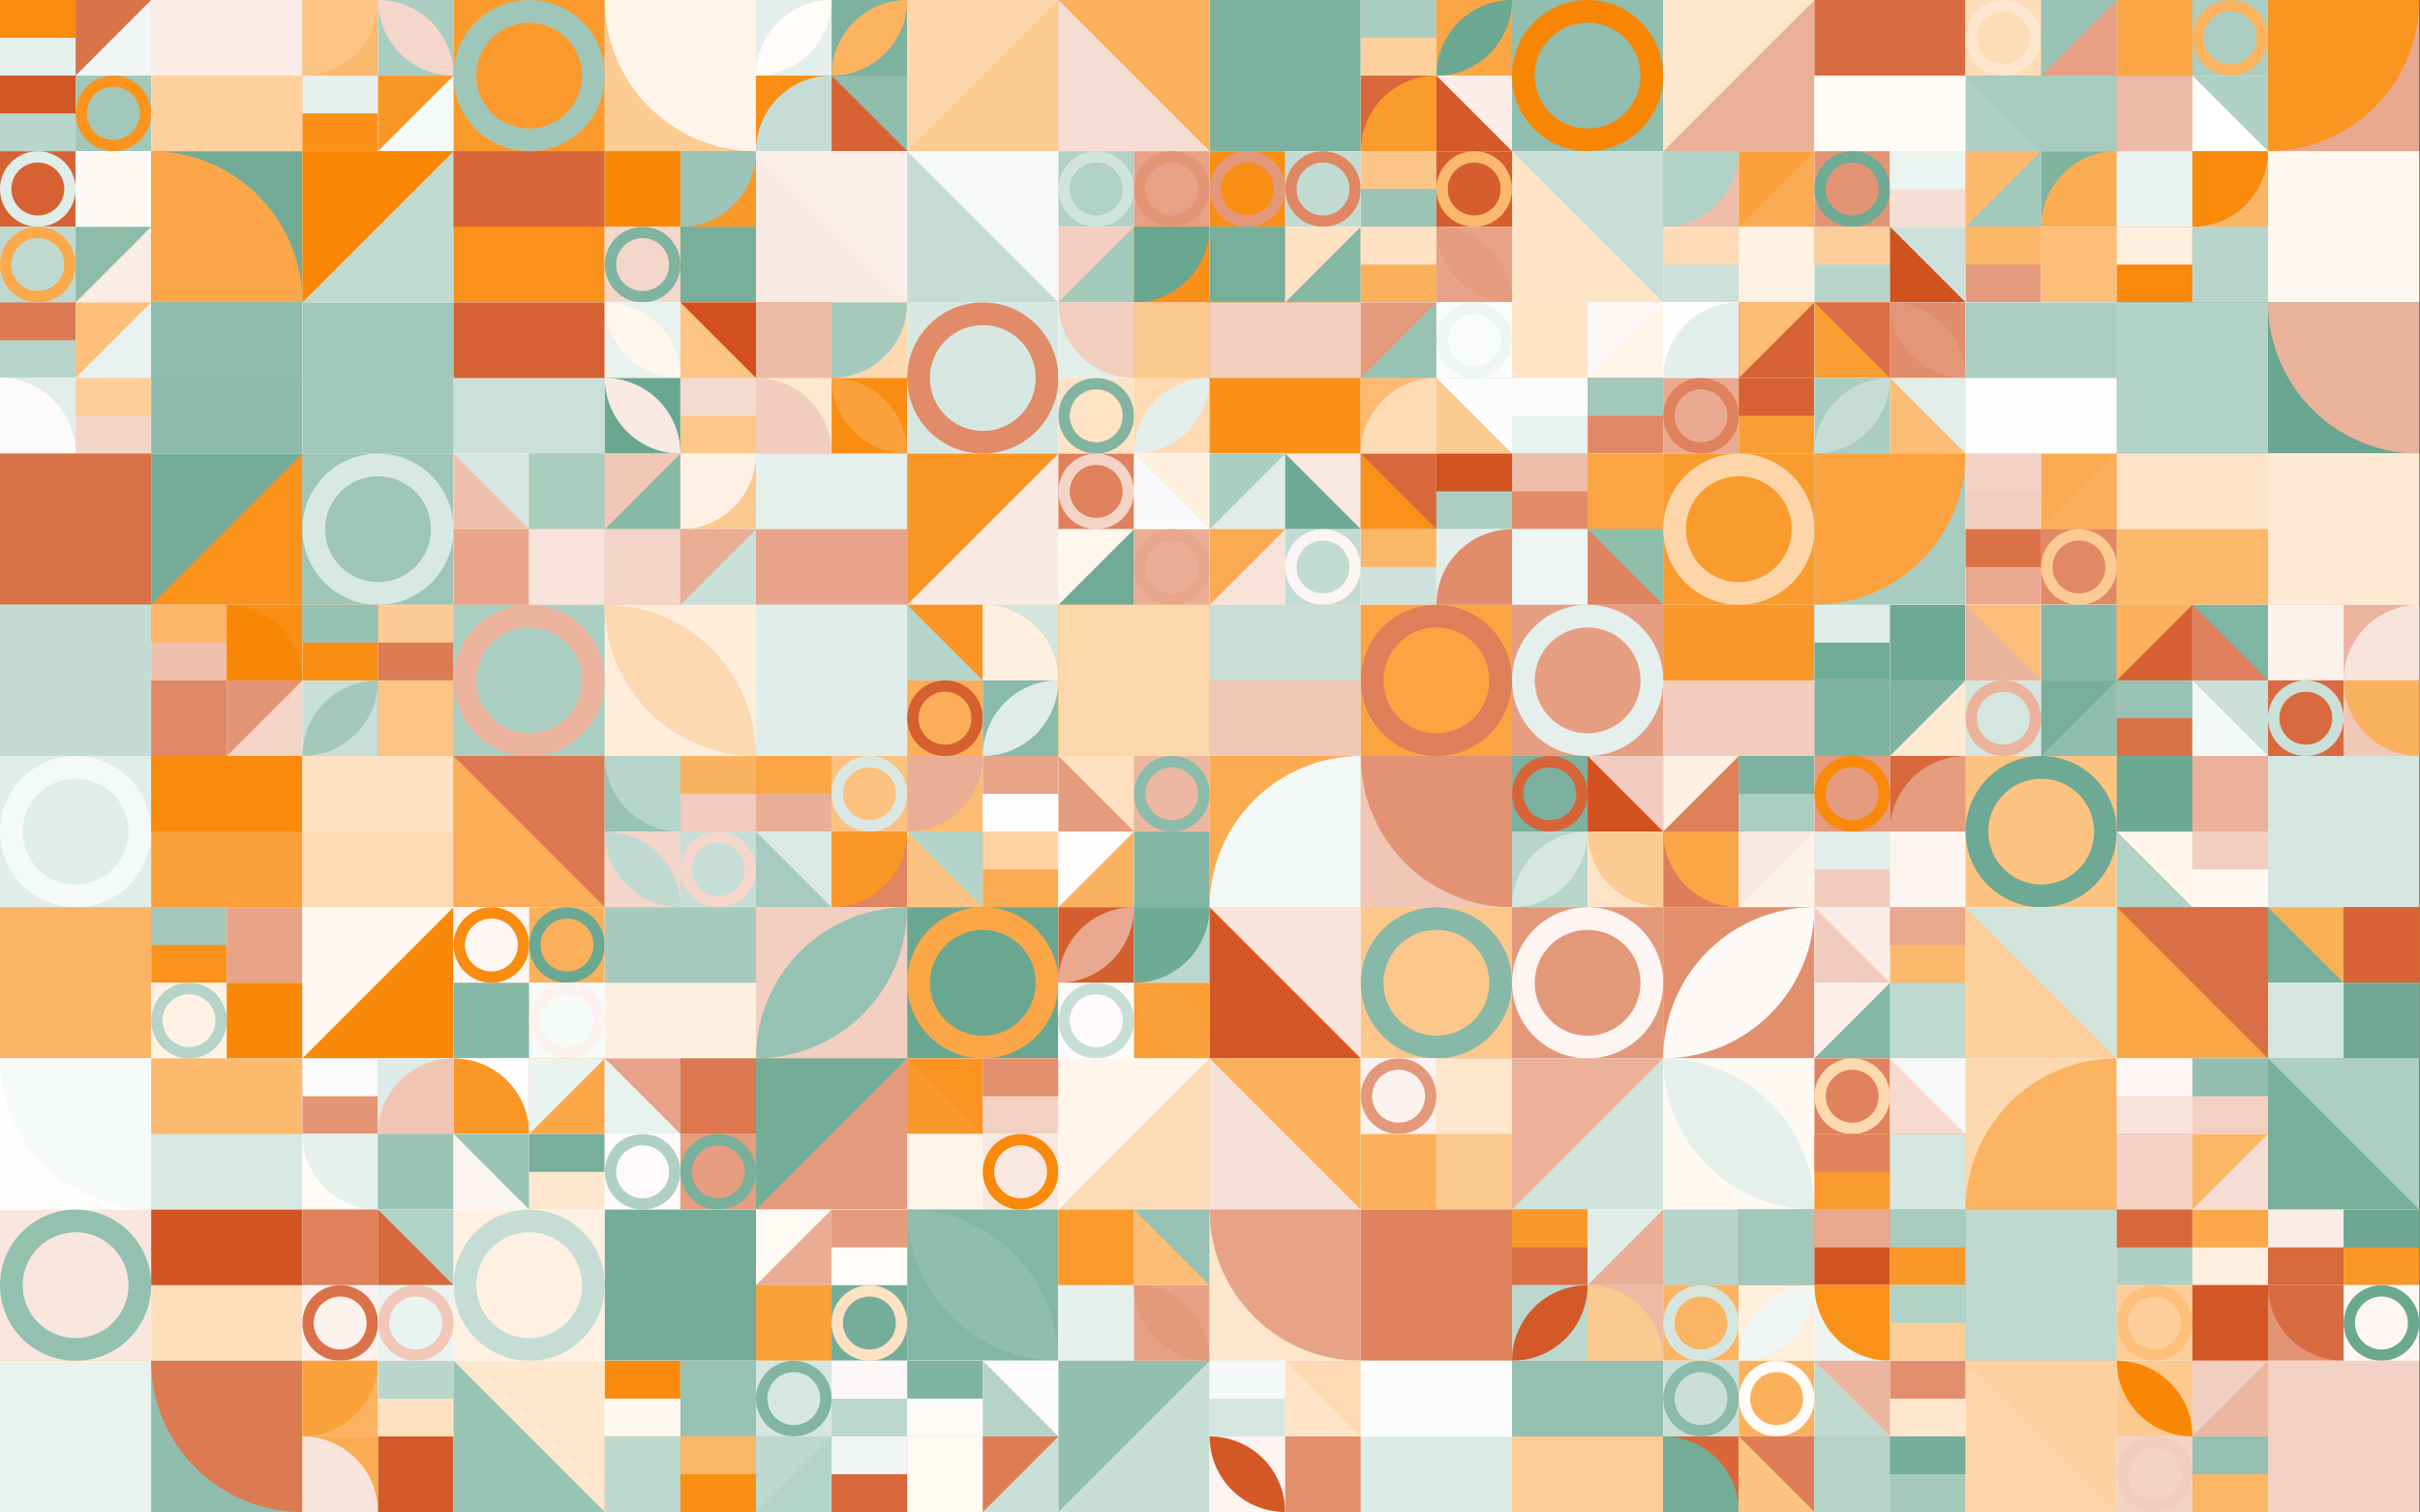 <?xml version="1.0" standalone="no"?><svg xmlns:xlink="http://www.w3.org/1999/xlink" xmlns="http://www.w3.org/2000/svg" viewBox="0 0 1000 625" preserveAspectRatio="xMaxYMax slice"><rect x="0" y="0" width="1000" height="625" fill="#333333" stroke="none"/><g transform="scale(0.88)"><rect x="0" y="0" width="1136" height="710" fill="#ffffff"/><rect x="0" y="0" width="71" height="71" fill="#ffffff"/><rect x="0" y="0" width="35.5" height="35.5" fill="#e6f0ec"/><g transform="translate(0,0) scale(1.775) rotate(0)"><rect width="20" height="10" fill="#f98b0d"/></g><rect x="35.5" y="0" width="35.5" height="35.5" fill="#f0f6f4"/><polygon points="35.5,0 71,0 35.5,35.5" fill="#db734a"/><rect x="0" y="35.5" width="35.5" height="35.5" fill="#b9d6cc"/><g transform="translate(0,35.5) scale(1.775) rotate(0)"><rect width="20" height="10" fill="#d35625"/></g><rect x="35.5" y="35.5" width="35.5" height="35.5" fill="#a2c8ba"/><g transform="translate(35.5,35.5) scale(1.775) rotate(0)"><path fill-rule="evenodd" clip-rule="evenodd" d="M10 20C15.523 20 20 15.523 20 10C20 4.477 15.523 0 10 0C4.477 0 0 4.477 0 10C0 15.523 4.477 20 10 20ZM10 17C13.866 17 17 13.866 17 10C17 6.134 13.866 3 10 3C6.134 3 3 6.134 3 10C3 13.866 6.134 17 10 17Z" fill="#fa941f"/></g><rect x="71" y="0" width="71" height="71" fill="#fdd09d"/><g transform="translate(71,0) scale(3.55) rotate(0)"><rect width="20" height="10" fill="#faece7"/></g><rect x="142" y="0" width="71" height="71" fill="#ffffff"/><rect x="142" y="0" width="35.5" height="35.5" fill="#fcba6f"/><path d="M 142 35.5 A 35.5 35.5 0 0 0 177.5 0 L 142 0" fill="#fcc586"/><rect x="177.5" y="0" width="35.5" height="35.5" fill="#aacdc1"/><path d="M 177.5 0 A 35.5 35.5 0 0 1  213 35.5 L 177.5 0 A 35.5 35.5 0 0 0 213 35.5" fill="#f4d6ca"/><rect x="142" y="35.5" width="35.5" height="35.5" fill="#fa9018"/><g transform="translate(142,35.5) scale(1.775) rotate(0)"><rect width="20" height="10" fill="#e7f1ee"/></g><rect x="177.5" y="35.5" width="35.5" height="35.5" fill="#f5f9f7"/><polygon points="177.5,35.5 213,35.5 177.5,71" fill="#fa9624"/><rect x="213" y="0" width="71" height="71" fill="#fa9a2d"/><g transform="translate(213,0) scale(3.55) rotate(0)"><path fill-rule="evenodd" clip-rule="evenodd" d="M10 20C15.523 20 20 15.523 20 10C20 4.477 15.523 0 10 0C4.477 0 0 4.477 0 10C0 15.523 4.477 20 10 20ZM10 17C13.866 17 17 13.866 17 10C17 6.134 13.866 3 10 3C6.134 3 3 6.134 3 10C3 13.866 6.134 17 10 17Z" fill="#9fc7b9"/></g><rect x="284" y="0" width="71" height="71" fill="#fccc94"/><path d="M 284 0 A 71 71 0 0 0 355 71 L 355 0" fill="#fef4e9"/><rect x="355" y="0" width="71" height="71" fill="#ffffff"/><rect x="355" y="0" width="35.5" height="35.5" fill="#e4efeb"/><path d="M 355 35.5 A 35.5 35.5 0 0 1  390.5 0 L 355 35.5 A 35.5 35.5 0 0 0 390.5 0" fill="#fffcf9"/><rect x="390.5" y="0" width="35.5" height="35.5" fill="#7cb29f"/><path d="M 390.5 35.5 A 35.5 35.5 0 0 1  426 0 L 390.5 35.5 A 35.5 35.5 0 0 0 426 0" fill="#fbb360"/><rect x="355" y="35.5" width="35.5" height="35.5" fill="#f98f15"/><path d="M 355 71 A 35.5 35.5 0 0 1  390.5 35.5 L 390.5 71" fill="#c6ddd5"/><rect x="390.5" y="35.5" width="35.5" height="35.5" fill="#d66234"/><polygon points="390.5,35.5 426,35.5 426,71" fill="#8fbdad"/><rect x="426" y="0" width="71" height="71" fill="#fdd6aa"/><polygon points="497,0 497,71 426,71" fill="#fccb93"/><rect x="497" y="0" width="71" height="71" fill="#fbb15c"/><polygon points="497,0 568,71 497,71" fill="#f7ded5"/><rect x="568" y="0" width="71" height="71" fill="#fee5c9"/><rect x="568" y="0" width="71" height="71" fill="#7bb19e"/><rect x="639" y="0" width="71" height="71" fill="#ffffff"/><rect x="639" y="0" width="35.5" height="35.5" fill="#fdd09d"/><g transform="translate(639,0) scale(1.775) rotate(0)"><rect width="20" height="10" fill="#aacdc1"/></g><rect x="674.5" y="0" width="35.5" height="35.5" fill="#fba544"/><path d="M 674.5 35.5 A 35.5 35.5 0 0 1  710 0 L 674.5 35.5 A 35.5 35.5 0 0 0 710 0" fill="#6ba892"/><rect x="639" y="35.5" width="35.5" height="35.5" fill="#d8673a"/><path d="M 639 71 A 35.5 35.5 0 0 1  674.5 35.5 L 674.5 71" fill="#fa9b2e"/><rect x="674.5" y="35.5" width="35.5" height="35.5" fill="#faece6"/><polygon points="674.5,35.5 710,71 674.5,71" fill="#d45a2a"/><rect x="710" y="0" width="71" height="71" fill="#91beae"/><g transform="translate(710,0) scale(3.55) rotate(0)"><path fill-rule="evenodd" clip-rule="evenodd" d="M10 20C15.523 20 20 15.523 20 10C20 4.477 15.523 0 10 0C4.477 0 0 4.477 0 10C0 15.523 4.477 20 10 20ZM10 17C13.866 17 17 13.866 17 10C17 6.134 13.866 3 10 3C6.134 3 3 6.134 3 10C3 13.866 6.134 17 10 17Z" fill="#f98602"/></g><rect x="781" y="0" width="71" height="71" fill="#fee6cc"/><polygon points="852,0 852,71 781,71" fill="#eab098"/><rect x="852" y="0" width="71" height="71" fill="#fffcf8"/><g transform="translate(852,0) scale(3.55) rotate(0)"><rect width="20" height="10" fill="#d96c41"/></g><rect x="923" y="0" width="71" height="71" fill="#ffffff"/><rect x="923" y="0" width="35.5" height="35.5" fill="#fdddb7"/><g transform="translate(923,0) scale(1.775) rotate(0)"><path fill-rule="evenodd" clip-rule="evenodd" d="M10 20C15.523 20 20 15.523 20 10C20 4.477 15.523 0 10 0C4.477 0 0 4.477 0 10C0 15.523 4.477 20 10 20ZM10 17C13.866 17 17 13.866 17 10C17 6.134 13.866 3 10 3C6.134 3 3 6.134 3 10C3 13.866 6.134 17 10 17Z" fill="#fee7ce"/></g><rect x="958.5" y="0" width="35.5" height="35.5" fill="#e69f82"/><polygon points="958.5,0 994,0 958.5,35.5" fill="#99c3b4"/><rect x="923" y="35.5" width="35.5" height="35.5" fill="#aecfc4"/><polygon points="923,35.5 958.5,35.5 958.5,71" fill="#a7cbbe"/><rect x="958.5" y="35.5" width="35.5" height="35.5" fill="#87b8a7"/><rect x="958.5" y="35.5" width="35.5" height="35.5" fill="#a8ccbf"/><rect x="994" y="0" width="71" height="71" fill="#ffffff"/><rect x="994" y="0" width="35.5" height="35.5" fill="#8fbdad"/><rect x="994" y="0" width="35.5" height="35.5" fill="#fba747"/><rect x="1029.5" y="0" width="35.5" height="35.5" fill="#accec2"/><g transform="translate(1029.5,0) scale(1.775) rotate(0)"><path fill-rule="evenodd" clip-rule="evenodd" d="M10 20C15.523 20 20 15.523 20 10C20 4.477 15.523 0 10 0C4.477 0 0 4.477 0 10C0 15.523 4.477 20 10 20ZM10 17C13.866 17 17 13.866 17 10C17 6.134 13.866 3 10 3C6.134 3 3 6.134 3 10C3 13.866 6.134 17 10 17Z" fill="#fbb360"/></g><rect x="994" y="35.5" width="35.5" height="35.5" fill="#d45a29"/><rect x="994" y="35.5" width="35.5" height="35.5" fill="#edbba7"/><rect x="1029.5" y="35.5" width="35.5" height="35.5" fill="#fffffe"/><polygon points="1029.5,35.5 1065,35.5 1065,71" fill="#afd0c4"/><rect x="1065" y="0" width="71" height="71" fill="#e9a990"/><path d="M 1065 71 A 71 71 0 0 0 1136 0 L 1065 0" fill="#fa9522"/><rect x="0" y="71" width="71" height="71" fill="#ffffff"/><rect x="0" y="71" width="35.5" height="35.5" fill="#d66233"/><g transform="translate(0,71) scale(1.775) rotate(0)"><path fill-rule="evenodd" clip-rule="evenodd" d="M10 20C15.523 20 20 15.523 20 10C20 4.477 15.523 0 10 0C4.477 0 0 4.477 0 10C0 15.523 4.477 20 10 20ZM10 17C13.866 17 17 13.866 17 10C17 6.134 13.866 3 10 3C6.134 3 3 6.134 3 10C3 13.866 6.134 17 10 17Z" fill="#e1ede9"/></g><rect x="35.5" y="71" width="35.5" height="35.5" fill="#fdf9f7"/><g transform="translate(35.5,71) scale(1.775) rotate(0)"><path fill-rule="evenodd" clip-rule="evenodd" d="M10 20C15.523 20 20 15.523 20 10C20 4.477 15.523 0 10 0C4.477 0 0 4.477 0 10C0 15.523 4.477 20 10 20ZM10 17C13.866 17 17 13.866 17 10C17 6.134 13.866 3 10 3C6.134 3 3 6.134 3 10C3 13.866 6.134 17 10 17Z" fill="#fff9f1"/></g><rect x="0" y="106.5" width="35.5" height="35.5" fill="#bfd9d0"/><g transform="translate(0,106.5) scale(1.775) rotate(0)"><path fill-rule="evenodd" clip-rule="evenodd" d="M10 20C15.523 20 20 15.523 20 10C20 4.477 15.523 0 10 0C4.477 0 0 4.477 0 10C0 15.523 4.477 20 10 20ZM10 17C13.866 17 17 13.866 17 10C17 6.134 13.866 3 10 3C6.134 3 3 6.134 3 10C3 13.866 6.134 17 10 17Z" fill="#fba94b"/></g><rect x="35.5" y="106.5" width="35.5" height="35.5" fill="#8dbcab"/><polygon points="71,106.5 71,142 35.5,142" fill="#faebe5"/><rect x="71" y="71" width="71" height="71" fill="#71ab96"/><path d="M 71 71 A 71 71 0 0 1 142 142 L 71 142" fill="#fba749"/><rect x="142" y="71" width="71" height="71" fill="#c1dbd2"/><polygon points="142,71 213,71 142,142" fill="#f98704"/><rect x="213" y="71" width="71" height="71" fill="#fa911b"/><g transform="translate(213,71) scale(3.55) rotate(0)"><rect width="20" height="10" fill="#d76538"/></g><rect x="284" y="71" width="71" height="71" fill="#ffffff"/><rect x="284" y="71" width="35.5" height="35.5" fill="#91beae"/><rect x="284" y="71" width="35.5" height="35.5" fill="#f98808"/><rect x="319.5" y="71" width="35.5" height="35.5" fill="#fa992a"/><path d="M 319.5 106.5 A 35.5 35.5 0 0 0 355 71 L 319.5 71" fill="#9dc5b7"/><rect x="284" y="106.5" width="35.5" height="35.5" fill="#f4d6ca"/><g transform="translate(284,106.5) scale(1.775) rotate(0)"><path fill-rule="evenodd" clip-rule="evenodd" d="M10 20C15.523 20 20 15.523 20 10C20 4.477 15.523 0 10 0C4.477 0 0 4.477 0 10C0 15.523 4.477 20 10 20ZM10 17C13.866 17 17 13.866 17 10C17 6.134 13.866 3 10 3C6.134 3 3 6.134 3 10C3 13.866 6.134 17 10 17Z" fill="#7fb4a1"/></g><rect x="319.5" y="106.5" width="35.5" height="35.5" fill="#fa931f"/><rect x="319.5" y="106.5" width="35.5" height="35.5" fill="#77af9b"/><rect x="355" y="71" width="71" height="71" fill="#fbefea"/><polygon points="355,71 426,142 355,142" fill="#faeae4"/><rect x="426" y="71" width="71" height="71" fill="#f7faf9"/><polygon points="426,71 497,142 426,142" fill="#c6ddd5"/><rect x="497" y="71" width="71" height="71" fill="#ffffff"/><rect x="497" y="71" width="35.5" height="35.5" fill="#b1d1c6"/><g transform="translate(497,71) scale(1.775) rotate(0)"><path fill-rule="evenodd" clip-rule="evenodd" d="M10 20C15.523 20 20 15.523 20 10C20 4.477 15.523 0 10 0C4.477 0 0 4.477 0 10C0 15.523 4.477 20 10 20ZM10 17C13.866 17 17 13.866 17 10C17 6.134 13.866 3 10 3C6.134 3 3 6.134 3 10C3 13.866 6.134 17 10 17Z" fill="#d0e3dc"/></g><rect x="532.5" y="71" width="35.5" height="35.5" fill="#e7a186"/><g transform="translate(532.5,71) scale(1.775) rotate(0)"><path fill-rule="evenodd" clip-rule="evenodd" d="M10 20C15.523 20 20 15.523 20 10C20 4.477 15.523 0 10 0C4.477 0 0 4.477 0 10C0 15.523 4.477 20 10 20ZM10 17C13.866 17 17 13.866 17 10C17 6.134 13.866 3 10 3C6.134 3 3 6.134 3 10C3 13.866 6.134 17 10 17Z" fill="#e49576"/></g><rect x="497" y="106.5" width="35.5" height="35.5" fill="#f3cfc1"/><polygon points="532.5,106.5 532.5,142 497,142" fill="#a3c9bb"/><rect x="532.5" y="106.5" width="35.5" height="35.5" fill="#fa9019"/><path d="M 532.5 142 A 35.5 35.5 0 0 0 568 106.5 L 532.5 106.5" fill="#68a690"/><rect x="568" y="71" width="71" height="71" fill="#ffffff"/><rect x="568" y="71" width="35.5" height="35.5" fill="#f98e14"/><g transform="translate(568,71) scale(1.775) rotate(0)"><path fill-rule="evenodd" clip-rule="evenodd" d="M10 20C15.523 20 20 15.523 20 10C20 4.477 15.523 0 10 0C4.477 0 0 4.477 0 10C0 15.523 4.477 20 10 20ZM10 17C13.866 17 17 13.866 17 10C17 6.134 13.866 3 10 3C6.134 3 3 6.134 3 10C3 13.866 6.134 17 10 17Z" fill="#e4987a"/></g><rect x="603.5" y="71" width="35.5" height="35.5" fill="#c3dcd3"/><g transform="translate(603.5,71) scale(1.775) rotate(0)"><path fill-rule="evenodd" clip-rule="evenodd" d="M10 20C15.523 20 20 15.523 20 10C20 4.477 15.523 0 10 0C4.477 0 0 4.477 0 10C0 15.523 4.477 20 10 20ZM10 17C13.866 17 17 13.866 17 10C17 6.134 13.866 3 10 3C6.134 3 3 6.134 3 10C3 13.866 6.134 17 10 17Z" fill="#e08663"/></g><rect x="568" y="106.5" width="35.5" height="35.5" fill="#85b7a5"/><rect x="568" y="106.5" width="35.5" height="35.5" fill="#77af9b"/><rect x="603.5" y="106.5" width="35.5" height="35.5" fill="#fee2c3"/><polygon points="639,106.5 639,142 603.5,142" fill="#85b7a5"/><rect x="639" y="71" width="71" height="71" fill="#ffffff"/><rect x="639" y="71" width="35.5" height="35.5" fill="#9bc4b5"/><g transform="translate(639,71) scale(1.775) rotate(0)"><rect width="20" height="10" fill="#fcc688"/></g><rect x="674.5" y="71" width="35.5" height="35.5" fill="#d55d2e"/><g transform="translate(674.5,71) scale(1.775) rotate(0)"><path fill-rule="evenodd" clip-rule="evenodd" d="M10 20C15.523 20 20 15.523 20 10C20 4.477 15.523 0 10 0C4.477 0 0 4.477 0 10C0 15.523 4.477 20 10 20ZM10 17C13.866 17 17 13.866 17 10C17 6.134 13.866 3 10 3C6.134 3 3 6.134 3 10C3 13.866 6.134 17 10 17Z" fill="#fcb96e"/></g><rect x="639" y="106.5" width="35.5" height="35.5" fill="#fbb15c"/><g transform="translate(639,106.5) scale(1.775) rotate(0)"><rect width="20" height="10" fill="#fee2c3"/></g><rect x="674.5" y="106.5" width="35.5" height="35.5" fill="#e7a388"/><path d="M 674.5 106.5 A 35.5 35.5 0 0 1  710 142 L 674.5 106.5 A 35.5 35.5 0 0 0 710 142" fill="#e59b7d"/><rect x="710" y="71" width="71" height="71" fill="#fee4c7"/><polygon points="710,71 781,71 781,142" fill="#c8dfd7"/><rect x="781" y="71" width="71" height="71" fill="#ffffff"/><rect x="781" y="71" width="35.5" height="35.5" fill="#eebca9"/><path d="M 781 106.5 A 35.5 35.5 0 0 0 816.5 71 L 781 71" fill="#b1d1c6"/><rect x="816.5" y="71" width="35.5" height="35.5" fill="#faa13b"/><polygon points="852,71 852,106.5 816.5,106.5" fill="#fbab51"/><rect x="781" y="106.5" width="35.5" height="35.5" fill="#cce1d9"/><g transform="translate(781,106.5) scale(1.775) rotate(0)"><rect width="20" height="10" fill="#fddcb7"/></g><rect x="816.5" y="106.5" width="35.5" height="35.5" fill="#eebba8"/><rect x="816.5" y="106.5" width="35.5" height="35.5" fill="#fef2e3"/><rect x="852" y="71" width="71" height="71" fill="#ffffff"/><rect x="852" y="71" width="35.5" height="35.5" fill="#e39474"/><g transform="translate(852,71) scale(1.775) rotate(0)"><path fill-rule="evenodd" clip-rule="evenodd" d="M10 20C15.523 20 20 15.523 20 10C20 4.477 15.523 0 10 0C4.477 0 0 4.477 0 10C0 15.523 4.477 20 10 20ZM10 17C13.866 17 17 13.866 17 10C17 6.134 13.866 3 10 3C6.134 3 3 6.134 3 10C3 13.866 6.134 17 10 17Z" fill="#6faa95"/></g><rect x="887.5" y="71" width="35.5" height="35.5" fill="#f6ded4"/><g transform="translate(887.5,71) scale(1.775) rotate(0)"><rect width="20" height="10" fill="#ecf4f1"/></g><rect x="852" y="106.5" width="35.5" height="35.5" fill="#b8d5cb"/><g transform="translate(852,106.5) scale(1.775) rotate(0)"><rect width="20" height="10" fill="#fdce99"/></g><rect x="887.5" y="106.5" width="35.5" height="35.5" fill="#cce1d9"/><polygon points="887.5,106.5 923,142 887.5,142" fill="#d2521f"/><rect x="923" y="71" width="71" height="71" fill="#ffffff"/><rect x="923" y="71" width="35.5" height="35.5" fill="#a2c8bb"/><polygon points="923,71 958.5,71 923,106.5" fill="#fcb96e"/><rect x="958.5" y="71" width="35.5" height="35.5" fill="#7fb4a1"/><path d="M 958.5 106.5 A 35.5 35.5 0 0 1  994 71 L 994 106.5" fill="#fbad54"/><rect x="923" y="106.5" width="35.5" height="35.5" fill="#e59b7d"/><g transform="translate(923,106.5) scale(1.775) rotate(0)"><rect width="20" height="10" fill="#fbb667"/></g><rect x="958.5" y="106.5" width="35.5" height="35.5" fill="#fee6cb"/><rect x="958.5" y="106.5" width="35.5" height="35.5" fill="#fcbe78"/><rect x="994" y="71" width="71" height="71" fill="#ffffff"/><rect x="994" y="71" width="35.5" height="35.5" fill="#7ab19e"/><rect x="994" y="71" width="35.5" height="35.5" fill="#eaf2ef"/><rect x="1029.5" y="71" width="35.5" height="35.5" fill="#fbb566"/><path d="M 1029.5 106.5 A 35.5 35.5 0 0 0 1065 71 L 1029.5 71" fill="#f98a0b"/><rect x="994" y="106.5" width="35.5" height="35.5" fill="#f9890a"/><g transform="translate(994,106.5) scale(1.775) rotate(0)"><rect width="20" height="10" fill="#feefde"/></g><rect x="1029.5" y="106.5" width="35.5" height="35.5" fill="#fbb05b"/><rect x="1029.5" y="106.5" width="35.5" height="35.5" fill="#b7d5ca"/><rect x="1065" y="71" width="71" height="71" fill="#fcbb71"/><rect x="1065" y="71" width="71" height="71" fill="#fff8f1"/><rect x="0" y="142" width="71" height="71" fill="#ffffff"/><rect x="0" y="142" width="35.5" height="35.5" fill="#b8d5cb"/><g transform="translate(0,142) scale(1.775) rotate(0)"><rect width="20" height="10" fill="#dd7a54"/></g><rect x="35.5" y="142" width="35.5" height="35.5" fill="#fcc07c"/><polygon points="71,142 71,177.5 35.5,177.5" fill="#e9f2ef"/><rect x="0" y="177.5" width="35.5" height="35.5" fill="#e3eeea"/><path d="M 0 177.5 A 35.5 35.5 0 0 1 35.5 213 L 0 213" fill="#fefcfb"/><rect x="35.5" y="177.5" width="35.5" height="35.5" fill="#f4d6c9"/><g transform="translate(35.5,177.5) scale(1.775) rotate(0)"><rect width="20" height="10" fill="#fdce99"/></g><rect x="71" y="142" width="71" height="71" fill="#8cbbab"/><g transform="translate(71,142) scale(3.55) rotate(0)"><rect width="20" height="10" fill="#8ebcac"/></g><rect x="142" y="142" width="71" height="71" fill="#fef4e9"/><rect x="142" y="142" width="71" height="71" fill="#a1c8ba"/><rect x="213" y="142" width="71" height="71" fill="#cbe0d9"/><g transform="translate(213,142) scale(3.55) rotate(0)"><rect width="20" height="10" fill="#d76335"/></g><rect x="284" y="142" width="71" height="71" fill="#ffffff"/><rect x="284" y="142" width="35.5" height="35.5" fill="#e9f2ef"/><path d="M 284 142 A 35.5 35.5 0 0 1  319.5 177.5 L 284 142 A 35.5 35.5 0 0 0 319.5 177.5" fill="#fff7ee"/><rect x="319.5" y="142" width="35.5" height="35.5" fill="#fcc585"/><polygon points="319.5,142 355,142 355,177.5" fill="#d2511e"/><rect x="284" y="177.5" width="35.5" height="35.5" fill="#69a791"/><path d="M 284 177.5 A 35.5 35.5 0 0 1  319.5 213 L 284 177.5 A 35.5 35.5 0 0 0 319.5 213" fill="#faeae4"/><rect x="319.5" y="177.5" width="35.5" height="35.5" fill="#fcc78a"/><g transform="translate(319.5,177.5) scale(1.775) rotate(0)"><rect width="20" height="10" fill="#f5dacf"/></g><rect x="355" y="142" width="71" height="71" fill="#ffffff"/><rect x="355" y="142" width="35.5" height="35.5" fill="#d76336"/><rect x="355" y="142" width="35.5" height="35.5" fill="#edbba7"/><rect x="390.5" y="142" width="35.5" height="35.5" fill="#fdd9b0"/><path d="M 390.5 177.5 A 35.5 35.5 0 0 0 426 142 L 390.5 142" fill="#a5cabd"/><rect x="355" y="177.5" width="35.5" height="35.5" fill="#fee8cf"/><path d="M 355 177.5 A 35.5 35.5 0 0 1 390.5 213 L 355 213" fill="#f2cdbe"/><rect x="390.5" y="177.5" width="35.5" height="35.5" fill="#f98d11"/><path d="M 390.5 177.5 A 35.5 35.5 0 0 1  426 213 L 390.5 177.5 A 35.5 35.5 0 0 0 426 213" fill="#faa13b"/><rect x="426" y="142" width="71" height="71" fill="#d7e8e2"/><g transform="translate(426,142) scale(3.55) rotate(0)"><path fill-rule="evenodd" clip-rule="evenodd" d="M10 20C15.523 20 20 15.523 20 10C20 4.477 15.523 0 10 0C4.477 0 0 4.477 0 10C0 15.523 4.477 20 10 20ZM10 17C13.866 17 17 13.866 17 10C17 6.134 13.866 3 10 3C6.134 3 3 6.134 3 10C3 13.866 6.134 17 10 17Z" fill="#e18b69"/></g><rect x="497" y="142" width="71" height="71" fill="#ffffff"/><rect x="497" y="142" width="35.5" height="35.5" fill="#e2eee9"/><path d="M 497 142 A 35.5 35.5 0 0 0 532.5 177.5 L 532.5 142" fill="#f2cebf"/><rect x="532.5" y="142" width="35.5" height="35.5" fill="#e28e6d"/><rect x="532.5" y="142" width="35.5" height="35.5" fill="#fcca91"/><rect x="497" y="177.5" width="35.5" height="35.5" fill="#fee3c5"/><g transform="translate(497,177.5) scale(1.775) rotate(0)"><path fill-rule="evenodd" clip-rule="evenodd" d="M10 20C15.523 20 20 15.523 20 10C20 4.477 15.523 0 10 0C4.477 0 0 4.477 0 10C0 15.523 4.477 20 10 20ZM10 17C13.866 17 17 13.866 17 10C17 6.134 13.866 3 10 3C6.134 3 3 6.134 3 10C3 13.866 6.134 17 10 17Z" fill="#81b5a2"/></g><rect x="532.5" y="177.5" width="35.5" height="35.5" fill="#fddab2"/><path d="M 532.5 213 A 35.5 35.5 0 0 1  568 177.5 L 532.5 213 A 35.5 35.5 0 0 0 568 177.5" fill="#e4efeb"/><rect x="568" y="142" width="71" height="71" fill="#fa9018"/><g transform="translate(568,142) scale(3.55) rotate(0)"><rect width="20" height="10" fill="#f3cfc1"/></g><rect x="639" y="142" width="71" height="71" fill="#ffffff"/><rect x="639" y="142" width="35.5" height="35.5" fill="#e5997b"/><polygon points="674.5,142 674.5,177.5 639,177.5" fill="#98c2b3"/><rect x="674.5" y="142" width="35.5" height="35.5" fill="#fafcfb"/><g transform="translate(674.5,142) scale(1.775) rotate(0)"><path fill-rule="evenodd" clip-rule="evenodd" d="M10 20C15.523 20 20 15.523 20 10C20 4.477 15.523 0 10 0C4.477 0 0 4.477 0 10C0 15.523 4.477 20 10 20ZM10 17C13.866 17 17 13.866 17 10C17 6.134 13.866 3 10 3C6.134 3 3 6.134 3 10C3 13.866 6.134 17 10 17Z" fill="#eff5f3"/></g><rect x="639" y="177.5" width="35.5" height="35.5" fill="#fcbb71"/><path d="M 639 213 A 35.5 35.5 0 0 1  674.5 177.5 L 674.5 213" fill="#fddcb6"/><rect x="674.5" y="177.5" width="35.5" height="35.5" fill="#fccb94"/><polygon points="674.5,177.5 710,177.5 710,213" fill="#fbfdfc"/><rect x="710" y="142" width="71" height="71" fill="#ffffff"/><rect x="710" y="142" width="35.5" height="35.5" fill="#fbeee9"/><rect x="710" y="142" width="35.5" height="35.5" fill="#fee3c5"/><rect x="745.5" y="142" width="35.5" height="35.5" fill="#fef4e7"/><polygon points="745.5,142 781,142 745.5,177.5" fill="#fdf8f6"/><rect x="710" y="177.5" width="35.5" height="35.5" fill="#e8f2ee"/><g transform="translate(710,177.5) scale(1.775) rotate(0)"><rect width="20" height="10" fill="#fafcfc"/></g><rect x="745.5" y="177.5" width="35.5" height="35.5" fill="#e18967"/><g transform="translate(745.5,177.5) scale(1.775) rotate(0)"><rect width="20" height="10" fill="#a1c8ba"/></g><rect x="781" y="142" width="71" height="71" fill="#ffffff"/><rect x="781" y="142" width="35.5" height="35.5" fill="#fffefd"/><path d="M 781 177.5 A 35.5 35.5 0 0 1  816.5 142 L 816.5 177.5" fill="#e3efeb"/><rect x="816.5" y="142" width="35.5" height="35.5" fill="#d76335"/><polygon points="816.5,142 852,142 816.5,177.5" fill="#fcbc74"/><rect x="781" y="177.5" width="35.5" height="35.5" fill="#e9aa91"/><g transform="translate(781,177.5) scale(1.775) rotate(0)"><path fill-rule="evenodd" clip-rule="evenodd" d="M10 20C15.523 20 20 15.523 20 10C20 4.477 15.523 0 10 0C4.477 0 0 4.477 0 10C0 15.523 4.477 20 10 20ZM10 17C13.866 17 17 13.866 17 10C17 6.134 13.866 3 10 3C6.134 3 3 6.134 3 10C3 13.866 6.134 17 10 17Z" fill="#de815c"/></g><rect x="816.5" y="177.5" width="35.5" height="35.5" fill="#fa9d33"/><g transform="translate(816.5,177.5) scale(1.775) rotate(0)"><rect width="20" height="10" fill="#d66234"/></g><rect x="852" y="142" width="71" height="71" fill="#ffffff"/><rect x="852" y="142" width="35.5" height="35.5" fill="#fa9d33"/><polygon points="852,142 887.5,142 887.5,177.5" fill="#da6e44"/><rect x="887.5" y="142" width="35.5" height="35.5" fill="#e18c6a"/><path d="M 887.5 142 A 35.5 35.5 0 0 1  923 177.5 L 887.5 142 A 35.5 35.5 0 0 0 923 177.5" fill="#e49778"/><rect x="852" y="177.5" width="35.5" height="35.5" fill="#a9cdc0"/><path d="M 852 213 A 35.5 35.5 0 0 1  887.5 177.5 L 852 213 A 35.5 35.5 0 0 0 887.5 177.5" fill="#c6ddd5"/><rect x="887.5" y="177.5" width="35.5" height="35.5" fill="#fcbd76"/><polygon points="887.5,177.5 923,177.5 923,213" fill="#e2eeea"/><rect x="923" y="142" width="71" height="71" fill="#fefdfc"/><g transform="translate(923,142) scale(3.55) rotate(0)"><rect width="20" height="10" fill="#accec2"/></g><rect x="994" y="142" width="71" height="71" fill="#6ba892"/><rect x="994" y="142" width="71" height="71" fill="#b4d3c8"/><rect x="1065" y="142" width="71" height="71" fill="#68a690"/><path d="M 1065 142 A 71 71 0 0 0 1136 213 L 1136 142" fill="#ebb29c"/><rect x="0" y="213" width="71" height="71" fill="#92bfaf"/><rect x="0" y="213" width="71" height="71" fill="#da7248"/><rect x="71" y="213" width="71" height="71" fill="#74ad99"/><polygon points="142,213 142,284 71,284" fill="#fa921c"/><rect x="142" y="213" width="71" height="71" fill="#9ec6b8"/><g transform="translate(142,213) scale(3.55) rotate(0)"><path fill-rule="evenodd" clip-rule="evenodd" d="M10 20C15.523 20 20 15.523 20 10C20 4.477 15.523 0 10 0C4.477 0 0 4.477 0 10C0 15.523 4.477 20 10 20ZM10 17C13.866 17 17 13.866 17 10C17 6.134 13.866 3 10 3C6.134 3 3 6.134 3 10C3 13.866 6.134 17 10 17Z" fill="#d8e8e3"/></g><rect x="213" y="213" width="71" height="71" fill="#ffffff"/><rect x="213" y="213" width="35.5" height="35.5" fill="#d7e8e2"/><polygon points="213,213 248.5,248.5 213,248.5" fill="#efc0ad"/><rect x="248.5" y="213" width="35.5" height="35.5" fill="#fa9c31"/><rect x="248.5" y="213" width="35.5" height="35.5" fill="#aacdc0"/><rect x="213" y="248.5" width="35.5" height="35.5" fill="#fddab2"/><rect x="213" y="248.5" width="35.5" height="35.5" fill="#e8a58b"/><rect x="248.5" y="248.5" width="35.5" height="35.5" fill="#e9f2ef"/><rect x="248.5" y="248.5" width="35.5" height="35.5" fill="#f8e2da"/><rect x="284" y="213" width="71" height="71" fill="#ffffff"/><rect x="284" y="213" width="35.5" height="35.5" fill="#88b9a7"/><polygon points="284,213 319.5,213 284,248.5" fill="#f1c8b7"/><rect x="319.5" y="213" width="35.5" height="35.5" fill="#fcca90"/><path d="M 319.5 248.5 A 35.5 35.5 0 0 0 355 213 L 319.5 213" fill="#fef1e3"/><rect x="284" y="248.5" width="35.5" height="35.5" fill="#e59b7d"/><rect x="284" y="248.5" width="35.5" height="35.5" fill="#f4d4c7"/><rect x="319.5" y="248.5" width="35.5" height="35.5" fill="#c9dfd7"/><polygon points="319.5,248.5 355,248.5 319.5,284" fill="#eaad95"/><rect x="355" y="213" width="71" height="71" fill="#e8a48a"/><g transform="translate(355,213) scale(3.55) rotate(0)"><rect width="20" height="10" fill="#e5efec"/></g><rect x="426" y="213" width="71" height="71" fill="#fa9624"/><polygon points="497,213 497,284 426,284" fill="#f9eae3"/><rect x="497" y="213" width="71" height="71" fill="#ffffff"/><rect x="497" y="213" width="35.5" height="35.5" fill="#de815c"/><g transform="translate(497,213) scale(1.775) rotate(0)"><path fill-rule="evenodd" clip-rule="evenodd" d="M10 20C15.523 20 20 15.523 20 10C20 4.477 15.523 0 10 0C4.477 0 0 4.477 0 10C0 15.523 4.477 20 10 20ZM10 17C13.866 17 17 13.866 17 10C17 6.134 13.866 3 10 3C6.134 3 3 6.134 3 10C3 13.866 6.134 17 10 17Z" fill="#f4d4c7"/></g><rect x="532.5" y="213" width="35.5" height="35.5" fill="#f9fbfb"/><polygon points="532.5,213 568,213 568,248.5" fill="#fef0df"/><rect x="497" y="248.5" width="35.5" height="35.5" fill="#fff7ee"/><polygon points="532.5,248.5 532.5,284 497,284" fill="#70ab96"/><rect x="532.5" y="248.5" width="35.5" height="35.5" fill="#eaad95"/><g transform="translate(532.5,248.5) scale(1.775) rotate(0)"><path fill-rule="evenodd" clip-rule="evenodd" d="M10 20C15.523 20 20 15.523 20 10C20 4.477 15.523 0 10 0C4.477 0 0 4.477 0 10C0 15.523 4.477 20 10 20ZM10 17C13.866 17 17 13.866 17 10C17 6.134 13.866 3 10 3C6.134 3 3 6.134 3 10C3 13.866 6.134 17 10 17Z" fill="#e8a68c"/></g><rect x="568" y="213" width="71" height="71" fill="#ffffff"/><rect x="568" y="213" width="35.5" height="35.5" fill="#aacdc1"/><polygon points="603.5,213 603.5,248.5 568,248.5" fill="#e0ede8"/><rect x="603.5" y="213" width="35.5" height="35.5" fill="#6faa95"/><polygon points="603.5,213 639,213 639,248.5" fill="#f9e8e1"/><rect x="568" y="248.5" width="35.5" height="35.5" fill="#f8e2da"/><polygon points="568,248.5 603.5,248.5 568,284" fill="#fbab51"/><rect x="603.5" y="248.5" width="35.5" height="35.5" fill="#c2dbd2"/><g transform="translate(603.5,248.5) scale(1.775) rotate(0)"><path fill-rule="evenodd" clip-rule="evenodd" d="M10 20C15.523 20 20 15.523 20 10C20 4.477 15.523 0 10 0C4.477 0 0 4.477 0 10C0 15.523 4.477 20 10 20ZM10 17C13.866 17 17 13.866 17 10C17 6.134 13.866 3 10 3C6.134 3 3 6.134 3 10C3 13.866 6.134 17 10 17Z" fill="#fdf5f3"/></g><rect x="639" y="213" width="71" height="71" fill="#ffffff"/><rect x="639" y="213" width="35.5" height="35.5" fill="#d8683c"/><polygon points="639,213 674.5,248.5 639,248.5" fill="#fa911a"/><rect x="674.5" y="213" width="35.5" height="35.5" fill="#accec2"/><g transform="translate(674.5,213) scale(1.775) rotate(0)"><rect width="20" height="10" fill="#d25320"/></g><rect x="639" y="248.5" width="35.5" height="35.5" fill="#cee2db"/><g transform="translate(639,248.5) scale(1.775) rotate(0)"><rect width="20" height="10" fill="#fbb768"/></g><rect x="674.5" y="248.5" width="35.5" height="35.5" fill="#e4efeb"/><path d="M 674.5 284 A 35.5 35.5 0 0 1  710 248.5 L 710 284" fill="#e18c6a"/><rect x="710" y="213" width="71" height="71" fill="#ffffff"/><rect x="710" y="213" width="35.5" height="35.5" fill="#e18b69"/><g transform="translate(710,213) scale(1.775) rotate(0)"><rect width="20" height="10" fill="#eebeab"/></g><rect x="745.5" y="213" width="35.5" height="35.5" fill="#a8ccbf"/><rect x="745.5" y="213" width="35.5" height="35.5" fill="#fba543"/><rect x="710" y="248.5" width="35.5" height="35.5" fill="#adcfc3"/><rect x="710" y="248.5" width="35.5" height="35.5" fill="#eff5f3"/><rect x="745.5" y="248.5" width="35.5" height="35.5" fill="#df8460"/><polygon points="745.5,248.5 781,248.5 781,284" fill="#8ebdac"/><rect x="781" y="213" width="71" height="71" fill="#fa9b2e"/><g transform="translate(781,213) scale(3.55) rotate(0)"><path fill-rule="evenodd" clip-rule="evenodd" d="M10 20C15.523 20 20 15.523 20 10C20 4.477 15.523 0 10 0C4.477 0 0 4.477 0 10C0 15.523 4.477 20 10 20ZM10 17C13.866 17 17 13.866 17 10C17 6.134 13.866 3 10 3C6.134 3 3 6.134 3 10C3 13.866 6.134 17 10 17Z" fill="#fdd5a8"/></g><rect x="852" y="213" width="71" height="71" fill="#a8ccbf"/><path d="M 852 284 A 71 71 0 0 0 923 213 L 852 213" fill="#faa23d"/><rect x="923" y="213" width="71" height="71" fill="#ffffff"/><rect x="923" y="213" width="35.5" height="35.5" fill="#f2cec0"/><g transform="translate(923,213) scale(1.775) rotate(0)"><rect width="20" height="10" fill="#f4d3c6"/></g><rect x="958.5" y="213" width="35.5" height="35.5" fill="#fbac52"/><polygon points="994,213 994,248.5 958.5,248.5" fill="#fbb05b"/><rect x="923" y="248.5" width="35.5" height="35.5" fill="#e9a990"/><g transform="translate(923,248.5) scale(1.775) rotate(0)"><rect width="20" height="10" fill="#da7147"/></g><rect x="958.5" y="248.5" width="35.5" height="35.5" fill="#e18967"/><g transform="translate(958.5,248.5) scale(1.775) rotate(0)"><path fill-rule="evenodd" clip-rule="evenodd" d="M10 20C15.523 20 20 15.523 20 10C20 4.477 15.523 0 10 0C4.477 0 0 4.477 0 10C0 15.523 4.477 20 10 20ZM10 17C13.866 17 17 13.866 17 10C17 6.134 13.866 3 10 3C6.134 3 3 6.134 3 10C3 13.866 6.134 17 10 17Z" fill="#fccb92"/></g><rect x="994" y="213" width="71" height="71" fill="#fcb86b"/><g transform="translate(994,213) scale(3.55) rotate(0)"><rect width="20" height="10" fill="#fee5c9"/></g><rect x="1065" y="213" width="71" height="71" fill="#fcfdfd"/><rect x="1065" y="213" width="71" height="71" fill="#feead4"/><rect x="0" y="284" width="71" height="71" fill="#cee2db"/><rect x="0" y="284" width="71" height="71" fill="#c4dcd4"/><rect x="71" y="284" width="71" height="71" fill="#ffffff"/><rect x="71" y="284" width="35.5" height="35.5" fill="#efc0ad"/><g transform="translate(71,284) scale(1.775) rotate(0)"><rect width="20" height="10" fill="#fbb667"/></g><rect x="106.5" y="284" width="35.5" height="35.5" fill="#f98f15"/><path d="M 106.5 284 A 35.5 35.5 0 0 1 142 319.5 L 106.5 319.5" fill="#f98706"/><rect x="71" y="319.5" width="35.5" height="35.5" fill="#fdcc96"/><rect x="71" y="319.5" width="35.5" height="35.5" fill="#e08865"/><rect x="106.5" y="319.5" width="35.5" height="35.5" fill="#f4d5c8"/><polygon points="106.5,319.5 142,319.5 106.5,355" fill="#e39474"/><rect x="142" y="284" width="71" height="71" fill="#ffffff"/><rect x="142" y="284" width="35.5" height="35.5" fill="#f98d12"/><g transform="translate(142,284) scale(1.775) rotate(0)"><rect width="20" height="10" fill="#96c1b2"/></g><rect x="177.5" y="284" width="35.5" height="35.5" fill="#dd7b54"/><g transform="translate(177.5,284) scale(1.775) rotate(0)"><rect width="20" height="10" fill="#fdcc96"/></g><rect x="142" y="319.5" width="35.5" height="35.5" fill="#c8dfd7"/><path d="M 142 355 A 35.5 35.5 0 0 1  177.5 319.5 L 142 355 A 35.5 35.5 0 0 0 177.5 319.5" fill="#a4c9bc"/><rect x="177.5" y="319.5" width="35.5" height="35.5" fill="#73ac98"/><rect x="177.5" y="319.5" width="35.5" height="35.5" fill="#fcc485"/><rect x="213" y="284" width="71" height="71" fill="#abcec2"/><g transform="translate(213,284) scale(3.55) rotate(0)"><path fill-rule="evenodd" clip-rule="evenodd" d="M10 20C15.523 20 20 15.523 20 10C20 4.477 15.523 0 10 0C4.477 0 0 4.477 0 10C0 15.523 4.477 20 10 20ZM10 17C13.866 17 17 13.866 17 10C17 6.134 13.866 3 10 3C6.134 3 3 6.134 3 10C3 13.866 6.134 17 10 17Z" fill="#ebb39d"/></g><rect x="284" y="284" width="71" height="71" fill="#feedd9"/><path d="M 284 284 A 71 71 0 0 1  355 355 L 284 284 A 71 71 0 0 0 355 355" fill="#fdd9b1"/><rect x="355" y="284" width="71" height="71" fill="#a1c8ba"/><rect x="355" y="284" width="71" height="71" fill="#e1ede9"/><rect x="426" y="284" width="71" height="71" fill="#ffffff"/><rect x="426" y="284" width="35.5" height="35.5" fill="#b6d4c9"/><polygon points="426,284 461.5,284 461.5,319.5" fill="#fa9523"/><rect x="461.5" y="284" width="35.5" height="35.5" fill="#d3e5de"/><path d="M 461.5 284 A 35.5 35.5 0 0 1 497 319.5 L 461.5 319.5" fill="#fef0df"/><rect x="426" y="319.5" width="35.5" height="35.5" fill="#fbae57"/><g transform="translate(426,319.5) scale(1.775) rotate(0)"><path fill-rule="evenodd" clip-rule="evenodd" d="M10 20C15.523 20 20 15.523 20 10C20 4.477 15.523 0 10 0C4.477 0 0 4.477 0 10C0 15.523 4.477 20 10 20ZM10 17C13.866 17 17 13.866 17 10C17 6.134 13.866 3 10 3C6.134 3 3 6.134 3 10C3 13.866 6.134 17 10 17Z" fill="#d65f30"/></g><rect x="461.5" y="319.5" width="35.5" height="35.5" fill="#8abaa9"/><path d="M 461.5 355 A 35.5 35.5 0 0 1  497 319.5 L 461.5 355 A 35.5 35.5 0 0 0 497 319.5" fill="#dfece8"/><rect x="497" y="284" width="71" height="71" fill="#fa9625"/><rect x="497" y="284" width="71" height="71" fill="#fdd8ad"/><rect x="568" y="284" width="71" height="71" fill="#f1c8b8"/><g transform="translate(568,284) scale(3.55) rotate(0)"><rect width="20" height="10" fill="#c8ded6"/></g><rect x="639" y="284" width="71" height="71" fill="#fba441"/><g transform="translate(639,284) scale(3.55) rotate(0)"><path fill-rule="evenodd" clip-rule="evenodd" d="M10 20C15.523 20 20 15.523 20 10C20 4.477 15.523 0 10 0C4.477 0 0 4.477 0 10C0 15.523 4.477 20 10 20ZM10 17C13.866 17 17 13.866 17 10C17 6.134 13.866 3 10 3C6.134 3 3 6.134 3 10C3 13.866 6.134 17 10 17Z" fill="#de7f59"/></g><rect x="710" y="284" width="71" height="71" fill="#e69e82"/><g transform="translate(710,284) scale(3.55) rotate(0)"><path fill-rule="evenodd" clip-rule="evenodd" d="M10 20C15.523 20 20 15.523 20 10C20 4.477 15.523 0 10 0C4.477 0 0 4.477 0 10C0 15.523 4.477 20 10 20ZM10 17C13.866 17 17 13.866 17 10C17 6.134 13.866 3 10 3C6.134 3 3 6.134 3 10C3 13.866 6.134 17 10 17Z" fill="#e5f0ec"/></g><rect x="781" y="284" width="71" height="71" fill="#f2cdbf"/><g transform="translate(781,284) scale(3.55) rotate(0)"><rect width="20" height="10" fill="#fa9829"/></g><rect x="852" y="284" width="71" height="71" fill="#ffffff"/><rect x="852" y="284" width="35.5" height="35.5" fill="#70ab96"/><g transform="translate(852,284) scale(1.775) rotate(0)"><rect width="20" height="10" fill="#dfece7"/></g><rect x="887.5" y="284" width="35.5" height="35.5" fill="#f8e4dc"/><rect x="887.5" y="284" width="35.5" height="35.5" fill="#6ea994"/><rect x="852" y="319.5" width="35.5" height="35.5" fill="#f9e9e3"/><rect x="852" y="319.5" width="35.5" height="35.5" fill="#7eb3a0"/><rect x="887.5" y="319.5" width="35.5" height="35.5" fill="#80b4a1"/><polygon points="923,319.5 923,355 887.5,355" fill="#fee9d2"/><rect x="923" y="284" width="71" height="71" fill="#ffffff"/><rect x="923" y="284" width="35.5" height="35.5" fill="#fcbf7b"/><polygon points="923,284 958.5,319.5 923,319.5" fill="#ebb29c"/><rect x="958.5" y="284" width="35.5" height="35.5" fill="#fff8f1"/><rect x="958.5" y="284" width="35.5" height="35.5" fill="#84b7a5"/><rect x="923" y="319.5" width="35.5" height="35.5" fill="#d4e6df"/><g transform="translate(923,319.5) scale(1.775) rotate(0)"><path fill-rule="evenodd" clip-rule="evenodd" d="M10 20C15.523 20 20 15.523 20 10C20 4.477 15.523 0 10 0C4.477 0 0 4.477 0 10C0 15.523 4.477 20 10 20ZM10 17C13.866 17 17 13.866 17 10C17 6.134 13.866 3 10 3C6.134 3 3 6.134 3 10C3 13.866 6.134 17 10 17Z" fill="#ebb39c"/></g><rect x="958.5" y="319.5" width="35.5" height="35.5" fill="#78af9b"/><polygon points="994,319.5 994,355 958.5,355" fill="#90beae"/><rect x="994" y="284" width="71" height="71" fill="#ffffff"/><rect x="994" y="284" width="35.5" height="35.5" fill="#d66032"/><polygon points="994,284 1029.5,284 994,319.5" fill="#fbb15c"/><rect x="1029.5" y="284" width="35.5" height="35.5" fill="#81b5a3"/><polygon points="1029.5,284 1065,319.5 1029.5,319.5" fill="#de805b"/><rect x="994" y="319.5" width="35.5" height="35.5" fill="#da7248"/><g transform="translate(994,319.5) scale(1.775) rotate(0)"><rect width="20" height="10" fill="#98c2b3"/></g><rect x="1029.5" y="319.5" width="35.5" height="35.5" fill="#c9dfd8"/><polygon points="1029.5,319.5 1065,355 1029.5,355" fill="#f3f8f6"/><rect x="1065" y="284" width="71" height="71" fill="#ffffff"/><rect x="1065" y="284" width="35.5" height="35.5" fill="#d8663a"/><rect x="1065" y="284" width="35.5" height="35.5" fill="#fbf1ed"/><rect x="1100.5" y="284" width="35.5" height="35.5" fill="#ecb49f"/><path d="M 1100.5 319.5 A 35.5 35.5 0 0 1  1136 284 L 1136 319.5" fill="#f8e3db"/><rect x="1065" y="319.5" width="35.5" height="35.5" fill="#d96a3f"/><g transform="translate(1065,319.5) scale(1.775) rotate(0)"><path fill-rule="evenodd" clip-rule="evenodd" d="M10 20C15.523 20 20 15.523 20 10C20 4.477 15.523 0 10 0C4.477 0 0 4.477 0 10C0 15.523 4.477 20 10 20ZM10 17C13.866 17 17 13.866 17 10C17 6.134 13.866 3 10 3C6.134 3 3 6.134 3 10C3 13.866 6.134 17 10 17Z" fill="#cbe0d9"/></g><rect x="1100.5" y="319.5" width="35.5" height="35.5" fill="#f1c8b7"/><path d="M 1100.5 319.5 A 35.5 35.5 0 0 0 1136 355 L 1136 319.5" fill="#fbb25f"/><rect x="0" y="355" width="71" height="71" fill="#e1ede9"/><g transform="translate(0,355) scale(3.55) rotate(0)"><path fill-rule="evenodd" clip-rule="evenodd" d="M10 20C15.523 20 20 15.523 20 10C20 4.477 15.523 0 10 0C4.477 0 0 4.477 0 10C0 15.523 4.477 20 10 20ZM10 17C13.866 17 17 13.866 17 10C17 6.134 13.866 3 10 3C6.134 3 3 6.134 3 10C3 13.866 6.134 17 10 17Z" fill="#f5f9f8"/></g><rect x="71" y="355" width="71" height="71" fill="#faa13b"/><g transform="translate(71,355) scale(3.55) rotate(0)"><rect width="20" height="10" fill="#f98a0b"/></g><rect x="142" y="355" width="71" height="71" fill="#fddbb3"/><g transform="translate(142,355) scale(3.55) rotate(0)"><rect width="20" height="10" fill="#fee2c3"/></g><rect x="213" y="355" width="71" height="71" fill="#dc7851"/><polygon points="213,355 284,426 213,426" fill="#fbae56"/><rect x="284" y="355" width="71" height="71" fill="#ffffff"/><rect x="284" y="355" width="35.5" height="35.5" fill="#98c2b4"/><path d="M 284 355 A 35.5 35.5 0 0 0 319.5 390.5 L 319.5 355" fill="#b7d5ca"/><rect x="319.5" y="355" width="35.5" height="35.5" fill="#f1cbbb"/><g transform="translate(319.5,355) scale(1.775) rotate(0)"><rect width="20" height="10" fill="#fbb260"/></g><rect x="284" y="390.5" width="35.5" height="35.5" fill="#f4d5c9"/><path d="M 284 390.5 A 35.5 35.5 0 0 1  319.5 426 L 284 390.5 A 35.5 35.5 0 0 0 319.5 426" fill="#c1dad1"/><rect x="319.5" y="390.5" width="35.5" height="35.5" fill="#c6ded5"/><g transform="translate(319.5,390.5) scale(1.775) rotate(0)"><path fill-rule="evenodd" clip-rule="evenodd" d="M10 20C15.523 20 20 15.523 20 10C20 4.477 15.523 0 10 0C4.477 0 0 4.477 0 10C0 15.523 4.477 20 10 20ZM10 17C13.866 17 17 13.866 17 10C17 6.134 13.866 3 10 3C6.134 3 3 6.134 3 10C3 13.866 6.134 17 10 17Z" fill="#f4d6ca"/></g><rect x="355" y="355" width="71" height="71" fill="#ffffff"/><rect x="355" y="355" width="35.5" height="35.5" fill="#eaaf97"/><g transform="translate(355,355) scale(1.775) rotate(0)"><rect width="20" height="10" fill="#fba646"/></g><rect x="390.5" y="355" width="35.5" height="35.5" fill="#fcc17f"/><g transform="translate(390.5,355) scale(1.775) rotate(0)"><path fill-rule="evenodd" clip-rule="evenodd" d="M10 20C15.523 20 20 15.523 20 10C20 4.477 15.523 0 10 0C4.477 0 0 4.477 0 10C0 15.523 4.477 20 10 20ZM10 17C13.866 17 17 13.866 17 10C17 6.134 13.866 3 10 3C6.134 3 3 6.134 3 10C3 13.866 6.134 17 10 17Z" fill="#d9e8e3"/></g><rect x="355" y="390.5" width="35.5" height="35.5" fill="#dbeae5"/><polygon points="355,390.5 390.5,426 355,426" fill="#a7cbbe"/><rect x="390.5" y="390.5" width="35.5" height="35.5" fill="#df8561"/><path d="M 390.5 426 A 35.5 35.5 0 0 0 426 390.5 L 390.5 390.5" fill="#fa9726"/><rect x="426" y="355" width="71" height="71" fill="#ffffff"/><rect x="426" y="355" width="35.5" height="35.5" fill="#fcbc73"/><path d="M 426 390.5 A 35.5 35.5 0 0 0 461.5 355 L 426 355" fill="#eaae96"/><rect x="461.5" y="355" width="35.5" height="35.5" fill="#fffefe"/><g transform="translate(461.5,355) scale(1.775) rotate(0)"><rect width="20" height="10" fill="#e7a489"/></g><rect x="426" y="390.5" width="35.5" height="35.5" fill="#fcc382"/><polygon points="426,390.5 461.5,390.5 461.5,426" fill="#b4d3c8"/><rect x="461.5" y="390.5" width="35.5" height="35.5" fill="#fbac53"/><g transform="translate(461.5,390.5) scale(1.775) rotate(0)"><rect width="20" height="10" fill="#fdd3a3"/></g><rect x="497" y="355" width="71" height="71" fill="#ffffff"/><rect x="497" y="355" width="35.5" height="35.5" fill="#e59b7d"/><polygon points="497,355 532.5,355 532.5,390.5" fill="#fde0be"/><rect x="532.5" y="355" width="35.5" height="35.5" fill="#ecb7a2"/><g transform="translate(532.5,355) scale(1.775) rotate(0)"><path fill-rule="evenodd" clip-rule="evenodd" d="M10 20C15.523 20 20 15.523 20 10C20 4.477 15.523 0 10 0C4.477 0 0 4.477 0 10C0 15.523 4.477 20 10 20ZM10 17C13.866 17 17 13.866 17 10C17 6.134 13.866 3 10 3C6.134 3 3 6.134 3 10C3 13.866 6.134 17 10 17Z" fill="#8bbbaa"/></g><rect x="497" y="390.5" width="35.5" height="35.5" fill="#fefdfc"/><polygon points="532.5,390.5 532.5,426 497,426" fill="#fbb260"/><rect x="532.5" y="390.5" width="35.5" height="35.5" fill="#fee9d1"/><rect x="532.5" y="390.5" width="35.5" height="35.5" fill="#82b5a3"/><rect x="568" y="355" width="71" height="71" fill="#fbac51"/><path d="M 568 426 A 71 71 0 0 1  639 355 L 639 426" fill="#f3f8f6"/><rect x="639" y="355" width="71" height="71" fill="#f0c6b6"/><path d="M 639 355 A 71 71 0 0 0 710 426 L 710 355" fill="#e39373"/><rect x="710" y="355" width="71" height="71" fill="#ffffff"/><rect x="710" y="355" width="35.5" height="35.5" fill="#7bb19e"/><g transform="translate(710,355) scale(1.775) rotate(0)"><path fill-rule="evenodd" clip-rule="evenodd" d="M10 20C15.523 20 20 15.523 20 10C20 4.477 15.523 0 10 0C4.477 0 0 4.477 0 10C0 15.523 4.477 20 10 20ZM10 17C13.866 17 17 13.866 17 10C17 6.134 13.866 3 10 3C6.134 3 3 6.134 3 10C3 13.866 6.134 17 10 17Z" fill="#d76436"/></g><rect x="745.5" y="355" width="35.5" height="35.5" fill="#f2ccbe"/><polygon points="745.5,355 781,390.5 745.5,390.5" fill="#d2511e"/><rect x="710" y="390.5" width="35.5" height="35.5" fill="#b8d5cb"/><path d="M 710 426 A 35.5 35.5 0 0 1  745.5 390.5 L 710 426 A 35.5 35.5 0 0 0 745.5 390.5" fill="#d6e7e1"/><rect x="745.5" y="390.5" width="35.5" height="35.5" fill="#fee4c6"/><path d="M 745.5 390.5 A 35.5 35.5 0 0 0 781 426 L 781 390.5" fill="#fccb93"/><rect x="781" y="355" width="71" height="71" fill="#ffffff"/><rect x="781" y="355" width="35.5" height="35.5" fill="#de7f5a"/><polygon points="781,355 816.5,355 781,390.5" fill="#fef0e0"/><rect x="816.5" y="355" width="35.5" height="35.5" fill="#abcec1"/><g transform="translate(816.5,355) scale(1.775) rotate(0)"><rect width="20" height="10" fill="#7cb29f"/></g><rect x="781" y="390.5" width="35.5" height="35.5" fill="#de7e59"/><path d="M 781 390.5 A 35.5 35.5 0 0 0 816.5 426 L 816.5 390.5" fill="#fba646"/><rect x="816.5" y="390.5" width="35.5" height="35.5" fill="#fef3e7"/><polygon points="816.5,390.5 852,390.5 816.5,426" fill="#f9e8e1"/><rect x="852" y="355" width="71" height="71" fill="#ffffff"/><rect x="852" y="355" width="35.5" height="35.5" fill="#e59b7d"/><g transform="translate(852,355) scale(1.775) rotate(0)"><path fill-rule="evenodd" clip-rule="evenodd" d="M10 20C15.523 20 20 15.523 20 10C20 4.477 15.523 0 10 0C4.477 0 0 4.477 0 10C0 15.523 4.477 20 10 20ZM10 17C13.866 17 17 13.866 17 10C17 6.134 13.866 3 10 3C6.134 3 3 6.134 3 10C3 13.866 6.134 17 10 17Z" fill="#f98909"/></g><rect x="887.5" y="355" width="35.5" height="35.5" fill="#d8683c"/><path d="M 887.5 390.5 A 35.5 35.5 0 0 1  923 355 L 923 390.5" fill="#e59c7f"/><rect x="852" y="390.5" width="35.5" height="35.5" fill="#f2cdbe"/><g transform="translate(852,390.5) scale(1.775) rotate(0)"><rect width="20" height="10" fill="#e2eee9"/></g><rect x="887.5" y="390.5" width="35.5" height="35.5" fill="#fdddb7"/><rect x="887.5" y="390.5" width="35.5" height="35.5" fill="#fcf4f1"/><rect x="923" y="355" width="71" height="71" fill="#fcc381"/><g transform="translate(923,355) scale(3.55) rotate(0)"><path fill-rule="evenodd" clip-rule="evenodd" d="M10 20C15.523 20 20 15.523 20 10C20 4.477 15.523 0 10 0C4.477 0 0 4.477 0 10C0 15.523 4.477 20 10 20ZM10 17C13.866 17 17 13.866 17 10C17 6.134 13.866 3 10 3C6.134 3 3 6.134 3 10C3 13.866 6.134 17 10 17Z" fill="#6da994"/></g><rect x="994" y="355" width="71" height="71" fill="#ffffff"/><rect x="994" y="355" width="35.5" height="35.5" fill="#d35321"/><rect x="994" y="355" width="35.5" height="35.5" fill="#6ca993"/><rect x="1029.5" y="355" width="35.5" height="35.5" fill="#b7d4ca"/><rect x="1029.5" y="355" width="35.5" height="35.5" fill="#ebb19a"/><rect x="994" y="390.5" width="35.5" height="35.5" fill="#b2d2c7"/><polygon points="994,390.5 1029.5,390.5 1029.5,426" fill="#fff5ea"/><rect x="1029.5" y="390.5" width="35.5" height="35.5" fill="#fff8f0"/><g transform="translate(1029.5,390.5) scale(1.775) rotate(0)"><rect width="20" height="10" fill="#f2cebf"/></g><rect x="1065" y="355" width="71" height="71" fill="#adcfc3"/><rect x="1065" y="355" width="71" height="71" fill="#d5e6e0"/><rect x="0" y="426" width="71" height="71" fill="#dfece7"/><rect x="0" y="426" width="71" height="71" fill="#fbb464"/><rect x="71" y="426" width="71" height="71" fill="#ffffff"/><rect x="71" y="426" width="35.5" height="35.5" fill="#fa911b"/><g transform="translate(71,426) scale(1.775) rotate(0)"><rect width="20" height="10" fill="#a4c9bc"/></g><rect x="106.5" y="426" width="35.5" height="35.5" fill="#d2e4de"/><rect x="106.5" y="426" width="35.5" height="35.5" fill="#e7a388"/><rect x="71" y="461.5" width="35.5" height="35.5" fill="#fef2e4"/><g transform="translate(71,461.5) scale(1.775) rotate(0)"><path fill-rule="evenodd" clip-rule="evenodd" d="M10 20C15.523 20 20 15.523 20 10C20 4.477 15.523 0 10 0C4.477 0 0 4.477 0 10C0 15.523 4.477 20 10 20ZM10 17C13.866 17 17 13.866 17 10C17 6.134 13.866 3 10 3C6.134 3 3 6.134 3 10C3 13.866 6.134 17 10 17Z" fill="#b5d3c9"/></g><rect x="106.5" y="461.5" width="35.5" height="35.5" fill="#cee2db"/><rect x="106.5" y="461.5" width="35.5" height="35.5" fill="#f98807"/><rect x="142" y="426" width="71" height="71" fill="#fff7ee"/><polygon points="213,426 213,497 142,497" fill="#f98808"/><rect x="213" y="426" width="71" height="71" fill="#ffffff"/><rect x="213" y="426" width="35.5" height="35.5" fill="#fdf6f4"/><g transform="translate(213,426) scale(1.775) rotate(0)"><path fill-rule="evenodd" clip-rule="evenodd" d="M10 20C15.523 20 20 15.523 20 10C20 4.477 15.523 0 10 0C4.477 0 0 4.477 0 10C0 15.523 4.477 20 10 20ZM10 17C13.866 17 17 13.866 17 10C17 6.134 13.866 3 10 3C6.134 3 3 6.134 3 10C3 13.866 6.134 17 10 17Z" fill="#f98c0f"/></g><rect x="248.5" y="426" width="35.5" height="35.5" fill="#fbb05c"/><g transform="translate(248.5,426) scale(1.775) rotate(0)"><path fill-rule="evenodd" clip-rule="evenodd" d="M10 20C15.523 20 20 15.523 20 10C20 4.477 15.523 0 10 0C4.477 0 0 4.477 0 10C0 15.523 4.477 20 10 20ZM10 17C13.866 17 17 13.866 17 10C17 6.134 13.866 3 10 3C6.134 3 3 6.134 3 10C3 13.866 6.134 17 10 17Z" fill="#6ba892"/></g><rect x="213" y="461.5" width="35.5" height="35.5" fill="#fdd5a8"/><rect x="213" y="461.5" width="35.5" height="35.5" fill="#86b8a6"/><rect x="248.5" y="461.5" width="35.5" height="35.5" fill="#f6faf9"/><g transform="translate(248.5,461.5) scale(1.775) rotate(0)"><path fill-rule="evenodd" clip-rule="evenodd" d="M10 20C15.523 20 20 15.523 20 10C20 4.477 15.523 0 10 0C4.477 0 0 4.477 0 10C0 15.523 4.477 20 10 20ZM10 17C13.866 17 17 13.866 17 10C17 6.134 13.866 3 10 3C6.134 3 3 6.134 3 10C3 13.866 6.134 17 10 17Z" fill="#fcf3f0"/></g><rect x="284" y="426" width="71" height="71" fill="#fef0df"/><g transform="translate(284,426) scale(3.55) rotate(0)"><rect width="20" height="10" fill="#a6cabe"/></g><rect x="355" y="426" width="71" height="71" fill="#f3cfc1"/><path d="M 355 497 A 71 71 0 0 1  426 426 L 355 497 A 71 71 0 0 0 426 426" fill="#97c2b3"/><rect x="426" y="426" width="71" height="71" fill="#6aa791"/><g transform="translate(426,426) scale(3.55) rotate(0)"><path fill-rule="evenodd" clip-rule="evenodd" d="M10 20C15.523 20 20 15.523 20 10C20 4.477 15.523 0 10 0C4.477 0 0 4.477 0 10C0 15.523 4.477 20 10 20ZM10 17C13.866 17 17 13.866 17 10C17 6.134 13.866 3 10 3C6.134 3 3 6.134 3 10C3 13.866 6.134 17 10 17Z" fill="#fba747"/></g><rect x="497" y="426" width="71" height="71" fill="#ffffff"/><rect x="497" y="426" width="35.5" height="35.5" fill="#d55e2f"/><path d="M 497 461.5 A 35.5 35.5 0 0 1  532.5 426 L 497 461.5 A 35.5 35.5 0 0 0 532.5 426" fill="#e9a88f"/><rect x="532.5" y="426" width="35.5" height="35.5" fill="#bcd8ce"/><path d="M 532.5 461.5 A 35.5 35.5 0 0 0 568 426 L 532.5 426" fill="#6faa95"/><rect x="497" y="461.5" width="35.5" height="35.5" fill="#fefbfa"/><g transform="translate(497,461.5) scale(1.775) rotate(0)"><path fill-rule="evenodd" clip-rule="evenodd" d="M10 20C15.523 20 20 15.523 20 10C20 4.477 15.523 0 10 0C4.477 0 0 4.477 0 10C0 15.523 4.477 20 10 20ZM10 17C13.866 17 17 13.866 17 10C17 6.134 13.866 3 10 3C6.134 3 3 6.134 3 10C3 13.866 6.134 17 10 17Z" fill="#c7ded6"/></g><rect x="532.5" y="461.5" width="35.5" height="35.5" fill="#fa9e35"/><path d="M 532.5 461.5 A 35.5 35.5 0 0 1  568 497 L 532.5 461.5 A 35.5 35.5 0 0 0 568 497" fill="#faa13c"/><rect x="568" y="426" width="71" height="71" fill="#f8e4dc"/><polygon points="568,426 639,497 568,497" fill="#d45827"/><rect x="639" y="426" width="71" height="71" fill="#fcc78a"/><g transform="translate(639,426) scale(3.55) rotate(0)"><path fill-rule="evenodd" clip-rule="evenodd" d="M10 20C15.523 20 20 15.523 20 10C20 4.477 15.523 0 10 0C4.477 0 0 4.477 0 10C0 15.523 4.477 20 10 20ZM10 17C13.866 17 17 13.866 17 10C17 6.134 13.866 3 10 3C6.134 3 3 6.134 3 10C3 13.866 6.134 17 10 17Z" fill="#88b9a8"/></g><rect x="710" y="426" width="71" height="71" fill="#e4987a"/><g transform="translate(710,426) scale(3.55) rotate(0)"><path fill-rule="evenodd" clip-rule="evenodd" d="M10 20C15.523 20 20 15.523 20 10C20 4.477 15.523 0 10 0C4.477 0 0 4.477 0 10C0 15.523 4.477 20 10 20ZM10 17C13.866 17 17 13.866 17 10C17 6.134 13.866 3 10 3C6.134 3 3 6.134 3 10C3 13.866 6.134 17 10 17Z" fill="#fcf5f2"/></g><rect x="781" y="426" width="71" height="71" fill="#e28f6e"/><path d="M 781 497 A 71 71 0 0 1  852 426 L 781 497 A 71 71 0 0 0 852 426" fill="#fdf9f7"/><rect x="852" y="426" width="71" height="71" fill="#ffffff"/><rect x="852" y="426" width="35.5" height="35.5" fill="#faece7"/><polygon points="852,426 887.5,461.5 852,461.5" fill="#f2ccbe"/><rect x="887.5" y="426" width="35.5" height="35.5" fill="#fcb96d"/><g transform="translate(887.5,426) scale(1.775) rotate(0)"><rect width="20" height="10" fill="#e8a88e"/></g><rect x="852" y="461.5" width="35.5" height="35.5" fill="#fbeee9"/><polygon points="887.5,461.5 887.5,497 852,497" fill="#83b6a4"/><rect x="887.5" y="461.5" width="35.5" height="35.5" fill="#81b5a2"/><rect x="887.5" y="461.5" width="35.5" height="35.5" fill="#bed9cf"/><rect x="923" y="426" width="71" height="71" fill="#d1e4de"/><polygon points="923,426 994,497 923,497" fill="#fdcf9b"/><rect x="994" y="426" width="71" height="71" fill="#fba645"/><polygon points="994,426 1065,426 1065,497" fill="#da6e44"/><rect x="1065" y="426" width="71" height="71" fill="#ffffff"/><rect x="1065" y="426" width="35.5" height="35.5" fill="#fbaf57"/><polygon points="1065,426 1100.5,461.5 1065,461.5" fill="#79b09c"/><rect x="1100.5" y="426" width="35.5" height="35.5" fill="#70ab96"/><rect x="1100.5" y="426" width="35.5" height="35.5" fill="#d76336"/><rect x="1065" y="461.5" width="35.5" height="35.5" fill="#fef1e3"/><rect x="1065" y="461.5" width="35.5" height="35.5" fill="#d6e7e1"/><rect x="1100.5" y="461.5" width="35.5" height="35.5" fill="#b4d3c8"/><rect x="1100.5" y="461.5" width="35.5" height="35.5" fill="#70aa96"/><rect x="0" y="497" width="71" height="71" fill="#fffefd"/><path d="M 0 497 A 71 71 0 0 0 71 568 L 71 497" fill="#f6faf9"/><rect x="71" y="497" width="71" height="71" fill="#d8e8e2"/><g transform="translate(71,497) scale(3.55) rotate(0)"><rect width="20" height="10" fill="#fcba6f"/></g><rect x="142" y="497" width="71" height="71" fill="#ffffff"/><rect x="142" y="497" width="35.5" height="35.5" fill="#e49576"/><g transform="translate(142,497) scale(1.775) rotate(0)"><rect width="20" height="10" fill="#fafcfb"/></g><rect x="177.5" y="497" width="35.5" height="35.5" fill="#deebe7"/><path d="M 177.5 532.5 A 35.5 35.5 0 0 1  213 497 L 213 532.5" fill="#f0c5b4"/><rect x="142" y="532.5" width="35.5" height="35.5" fill="#fffcf8"/><path d="M 142 532.5 A 35.5 35.5 0 0 0 177.5 568 L 177.5 532.5" fill="#e6f0ed"/><rect x="177.5" y="532.5" width="35.5" height="35.5" fill="#adcfc3"/><rect x="177.5" y="532.5" width="35.5" height="35.5" fill="#9ac3b4"/><rect x="213" y="497" width="71" height="71" fill="#ffffff"/><rect x="213" y="497" width="35.5" height="35.5" fill="#fdfefd"/><path d="M 213 497 A 35.5 35.5 0 0 1 248.5 532.5 L 213 532.5" fill="#fa9726"/><rect x="248.5" y="497" width="35.5" height="35.5" fill="#fba748"/><polygon points="248.5,497 284,497 248.5,532.5" fill="#eaf3f0"/><rect x="213" y="532.5" width="35.5" height="35.5" fill="#fcf4f0"/><polygon points="213,532.5 248.5,532.5 248.5,568" fill="#99c3b4"/><rect x="248.5" y="532.5" width="35.5" height="35.5" fill="#fee7ce"/><g transform="translate(248.5,532.5) scale(1.775) rotate(0)"><rect width="20" height="10" fill="#77af9b"/></g><rect x="284" y="497" width="71" height="71" fill="#ffffff"/><rect x="284" y="497" width="35.5" height="35.5" fill="#e8f2ee"/><polygon points="284,497 319.5,497 319.5,532.5" fill="#e7a287"/><rect x="319.5" y="497" width="35.5" height="35.5" fill="#9ec6b7"/><rect x="319.5" y="497" width="35.5" height="35.5" fill="#dc774f"/><rect x="284" y="532.5" width="35.5" height="35.5" fill="#fefbfa"/><g transform="translate(284,532.5) scale(1.775) rotate(0)"><path fill-rule="evenodd" clip-rule="evenodd" d="M10 20C15.523 20 20 15.523 20 10C20 4.477 15.523 0 10 0C4.477 0 0 4.477 0 10C0 15.523 4.477 20 10 20ZM10 17C13.866 17 17 13.866 17 10C17 6.134 13.866 3 10 3C6.134 3 3 6.134 3 10C3 13.866 6.134 17 10 17Z" fill="#b0d0c5"/></g><rect x="319.5" y="532.5" width="35.5" height="35.5" fill="#e69d80"/><g transform="translate(319.5,532.5) scale(1.775) rotate(0)"><path fill-rule="evenodd" clip-rule="evenodd" d="M10 20C15.523 20 20 15.523 20 10C20 4.477 15.523 0 10 0C4.477 0 0 4.477 0 10C0 15.523 4.477 20 10 20ZM10 17C13.866 17 17 13.866 17 10C17 6.134 13.866 3 10 3C6.134 3 3 6.134 3 10C3 13.866 6.134 17 10 17Z" fill="#78b09c"/></g><rect x="355" y="497" width="71" height="71" fill="#e59b7d"/><polygon points="355,497 426,497 355,568" fill="#74ad98"/><rect x="426" y="497" width="71" height="71" fill="#ffffff"/><rect x="426" y="497" width="35.5" height="35.5" fill="#fa931f"/><polygon points="426,497 461.5,532.5 426,532.5" fill="#fa992b"/><rect x="461.5" y="497" width="35.5" height="35.5" fill="#f3d1c3"/><g transform="translate(461.5,497) scale(1.775) rotate(0)"><rect width="20" height="10" fill="#e28f6e"/></g><rect x="426" y="532.5" width="35.5" height="35.5" fill="#c3dcd3"/><rect x="426" y="532.5" width="35.5" height="35.5" fill="#fef4e7"/><rect x="461.5" y="532.5" width="35.5" height="35.5" fill="#f9e8e1"/><g transform="translate(461.5,532.5) scale(1.775) rotate(0)"><path fill-rule="evenodd" clip-rule="evenodd" d="M10 20C15.523 20 20 15.523 20 10C20 4.477 15.523 0 10 0C4.477 0 0 4.477 0 10C0 15.523 4.477 20 10 20ZM10 17C13.866 17 17 13.866 17 10C17 6.134 13.866 3 10 3C6.134 3 3 6.134 3 10C3 13.866 6.134 17 10 17Z" fill="#f98909"/></g><rect x="497" y="497" width="71" height="71" fill="#fff5ea"/><polygon points="568,497 568,568 497,568" fill="#fdddb9"/><rect x="568" y="497" width="71" height="71" fill="#fbb05b"/><polygon points="568,497 639,568 568,568" fill="#f7e1d9"/><rect x="639" y="497" width="71" height="71" fill="#ffffff"/><rect x="639" y="497" width="35.5" height="35.5" fill="#fcf2ef"/><g transform="translate(639,497) scale(1.775) rotate(0)"><path fill-rule="evenodd" clip-rule="evenodd" d="M10 20C15.523 20 20 15.523 20 10C20 4.477 15.523 0 10 0C4.477 0 0 4.477 0 10C0 15.523 4.477 20 10 20ZM10 17C13.866 17 17 13.866 17 10C17 6.134 13.866 3 10 3C6.134 3 3 6.134 3 10C3 13.866 6.134 17 10 17Z" fill="#e4987a"/></g><rect x="674.5" y="497" width="35.5" height="35.5" fill="#e69e82"/><rect x="674.5" y="497" width="35.5" height="35.5" fill="#fee6cc"/><rect x="639" y="532.5" width="35.5" height="35.5" fill="#faede8"/><rect x="639" y="532.5" width="35.5" height="35.5" fill="#fbb15c"/><rect x="674.5" y="532.5" width="35.5" height="35.5" fill="#fdcf9c"/><rect x="674.5" y="532.5" width="35.5" height="35.5" fill="#fcc98e"/><rect x="710" y="497" width="71" height="71" fill="#eab098"/><polygon points="781,497 781,568 710,568" fill="#d0e3dc"/><rect x="781" y="497" width="71" height="71" fill="#fff9f3"/><path d="M 781 497 A 71 71 0 0 1  852 568 L 781 497 A 71 71 0 0 0 852 568" fill="#e5f0ec"/><rect x="852" y="497" width="71" height="71" fill="#ffffff"/><rect x="852" y="497" width="35.5" height="35.5" fill="#df825d"/><g transform="translate(852,497) scale(1.775) rotate(0)"><path fill-rule="evenodd" clip-rule="evenodd" d="M10 20C15.523 20 20 15.523 20 10C20 4.477 15.523 0 10 0C4.477 0 0 4.477 0 10C0 15.523 4.477 20 10 20ZM10 17C13.866 17 17 13.866 17 10C17 6.134 13.866 3 10 3C6.134 3 3 6.134 3 10C3 13.866 6.134 17 10 17Z" fill="#fdd9af"/></g><rect x="887.5" y="497" width="35.5" height="35.5" fill="#f6dad0"/><polygon points="887.5,497 923,497 923,532.5" fill="#f6f9f8"/><rect x="852" y="532.5" width="35.5" height="35.5" fill="#fa9b2f"/><g transform="translate(852,532.5) scale(1.775) rotate(0)"><rect width="20" height="10" fill="#df825e"/></g><rect x="887.5" y="532.5" width="35.5" height="35.5" fill="#f98604"/><rect x="887.5" y="532.5" width="35.5" height="35.5" fill="#d6e7e1"/><rect x="923" y="497" width="71" height="71" fill="#fdd9b0"/><path d="M 923 568 A 71 71 0 0 1  994 497 L 994 568" fill="#fbb361"/><rect x="994" y="497" width="71" height="71" fill="#ffffff"/><rect x="994" y="497" width="35.5" height="35.5" fill="#f8e3db"/><g transform="translate(994,497) scale(1.775) rotate(0)"><rect width="20" height="10" fill="#fdf6f3"/></g><rect x="1029.5" y="497" width="35.5" height="35.5" fill="#f3d0c2"/><g transform="translate(1029.5,497) scale(1.775) rotate(0)"><rect width="20" height="10" fill="#92bfaf"/></g><rect x="994" y="532.5" width="35.5" height="35.5" fill="#df8561"/><rect x="994" y="532.5" width="35.5" height="35.5" fill="#f4d3c6"/><rect x="1029.5" y="532.5" width="35.5" height="35.5" fill="#f6ddd3"/><polygon points="1029.5,532.5 1065,532.5 1029.5,568" fill="#fbb666"/><rect x="1065" y="497" width="71" height="71" fill="#78b09c"/><polygon points="1065,497 1136,497 1136,568" fill="#aecfc3"/><rect x="0" y="568" width="71" height="71" fill="#f9e6df"/><g transform="translate(0,568) scale(3.55) rotate(0)"><path fill-rule="evenodd" clip-rule="evenodd" d="M10 20C15.523 20 20 15.523 20 10C20 4.477 15.523 0 10 0C4.477 0 0 4.477 0 10C0 15.523 4.477 20 10 20ZM10 17C13.866 17 17 13.866 17 10C17 6.134 13.866 3 10 3C6.134 3 3 6.134 3 10C3 13.866 6.134 17 10 17Z" fill="#94c0b0"/></g><rect x="71" y="568" width="71" height="71" fill="#fddfbb"/><g transform="translate(71,568) scale(3.55) rotate(0)"><rect width="20" height="10" fill="#d35523"/></g><rect x="142" y="568" width="71" height="71" fill="#ffffff"/><rect x="142" y="568" width="35.5" height="35.5" fill="#ecb49e"/><rect x="142" y="568" width="35.5" height="35.5" fill="#de815c"/><rect x="177.5" y="568" width="35.5" height="35.5" fill="#b3d2c7"/><polygon points="177.5,568 213,603.5 177.5,603.5" fill="#d8693d"/><rect x="142" y="603.5" width="35.5" height="35.5" fill="#fbf1ed"/><g transform="translate(142,603.5) scale(1.775) rotate(0)"><path fill-rule="evenodd" clip-rule="evenodd" d="M10 20C15.523 20 20 15.523 20 10C20 4.477 15.523 0 10 0C4.477 0 0 4.477 0 10C0 15.523 4.477 20 10 20ZM10 17C13.866 17 17 13.866 17 10C17 6.134 13.866 3 10 3C6.134 3 3 6.134 3 10C3 13.866 6.134 17 10 17Z" fill="#da7148"/></g><rect x="177.5" y="603.5" width="35.5" height="35.5" fill="#ebf3f0"/><g transform="translate(177.5,603.5) scale(1.775) rotate(0)"><path fill-rule="evenodd" clip-rule="evenodd" d="M10 20C15.523 20 20 15.523 20 10C20 4.477 15.523 0 10 0C4.477 0 0 4.477 0 10C0 15.523 4.477 20 10 20ZM10 17C13.866 17 17 13.866 17 10C17 6.134 13.866 3 10 3C6.134 3 3 6.134 3 10C3 13.866 6.134 17 10 17Z" fill="#f1c8b8"/></g><rect x="213" y="568" width="71" height="71" fill="#fef1e2"/><g transform="translate(213,568) scale(3.55) rotate(0)"><path fill-rule="evenodd" clip-rule="evenodd" d="M10 20C15.523 20 20 15.523 20 10C20 4.477 15.523 0 10 0C4.477 0 0 4.477 0 10C0 15.523 4.477 20 10 20ZM10 17C13.866 17 17 13.866 17 10C17 6.134 13.866 3 10 3C6.134 3 3 6.134 3 10C3 13.866 6.134 17 10 17Z" fill="#c5ddd5"/></g><rect x="284" y="568" width="71" height="71" fill="#fafcfb"/><rect x="284" y="568" width="71" height="71" fill="#73ac98"/><rect x="355" y="568" width="71" height="71" fill="#ffffff"/><rect x="355" y="568" width="35.5" height="35.5" fill="#eaad94"/><polygon points="355,568 390.5,568 355,603.5" fill="#fffaf4"/><rect x="390.5" y="568" width="35.5" height="35.5" fill="#fffcf9"/><g transform="translate(390.5,568) scale(1.775) rotate(0)"><rect width="20" height="10" fill="#e59c7e"/></g><rect x="355" y="603.5" width="35.5" height="35.5" fill="#96c1b2"/><rect x="355" y="603.5" width="35.5" height="35.5" fill="#faa13a"/><rect x="390.5" y="603.5" width="35.5" height="35.5" fill="#74ad99"/><g transform="translate(390.5,603.5) scale(1.775) rotate(0)"><path fill-rule="evenodd" clip-rule="evenodd" d="M10 20C15.523 20 20 15.523 20 10C20 4.477 15.523 0 10 0C4.477 0 0 4.477 0 10C0 15.523 4.477 20 10 20ZM10 17C13.866 17 17 13.866 17 10C17 6.134 13.866 3 10 3C6.134 3 3 6.134 3 10C3 13.866 6.134 17 10 17Z" fill="#fee2c3"/></g><rect x="426" y="568" width="71" height="71" fill="#83b6a4"/><path d="M 426 568 A 71 71 0 0 1  497 639 L 426 568 A 71 71 0 0 0 497 639" fill="#90bdad"/><rect x="497" y="568" width="71" height="71" fill="#ffffff"/><rect x="497" y="568" width="35.5" height="35.5" fill="#fcc17d"/><rect x="497" y="568" width="35.5" height="35.5" fill="#fa9a2d"/><rect x="532.5" y="568" width="35.5" height="35.5" fill="#fcbd77"/><polygon points="532.5,568 568,568 568,603.5" fill="#97c2b3"/><rect x="497" y="603.5" width="35.5" height="35.5" fill="#e8f1ee"/><path d="M 497 639 A 35.5 35.5 0 0 1  532.5 603.5 L 532.5 639" fill="#e5efec"/><rect x="532.5" y="603.5" width="35.5" height="35.5" fill="#e6a084"/><path d="M 532.5 603.5 A 35.5 35.5 0 0 1  568 639 L 532.5 603.5 A 35.5 35.5 0 0 0 568 639" fill="#e4987a"/><rect x="568" y="568" width="71" height="71" fill="#fee6cc"/><path d="M 568 568 A 71 71 0 0 0 639 639 L 639 568" fill="#e7a387"/><rect x="639" y="568" width="71" height="71" fill="#dae9e4"/><rect x="639" y="568" width="71" height="71" fill="#df835f"/><rect x="710" y="568" width="71" height="71" fill="#ffffff"/><rect x="710" y="568" width="35.5" height="35.5" fill="#da6f45"/><g transform="translate(710,568) scale(1.775) rotate(0)"><rect width="20" height="10" fill="#fa992b"/></g><rect x="745.5" y="568" width="35.5" height="35.5" fill="#e1ede9"/><polygon points="781,568 781,603.5 745.5,603.5" fill="#eaae96"/><rect x="710" y="603.5" width="35.5" height="35.5" fill="#bcd8ce"/><path d="M 710 639 A 35.5 35.5 0 0 1  745.5 603.5 L 710 639 A 35.5 35.5 0 0 0 745.5 603.5" fill="#d45929"/><rect x="745.5" y="603.5" width="35.5" height="35.5" fill="#edb9a5"/><path d="M 745.5 603.5 A 35.5 35.5 0 0 1 781 639 L 745.5 639" fill="#fcca91"/><rect x="781" y="568" width="71" height="71" fill="#ffffff"/><rect x="781" y="568" width="35.5" height="35.5" fill="#f4d6ca"/><rect x="781" y="568" width="35.5" height="35.5" fill="#b5d3c8"/><rect x="816.5" y="568" width="35.5" height="35.5" fill="#d55b2b"/><rect x="816.5" y="568" width="35.5" height="35.5" fill="#a2c8bb"/><rect x="781" y="603.5" width="35.5" height="35.5" fill="#fbb462"/><g transform="translate(781,603.5) scale(1.775) rotate(0)"><path fill-rule="evenodd" clip-rule="evenodd" d="M10 20C15.523 20 20 15.523 20 10C20 4.477 15.523 0 10 0C4.477 0 0 4.477 0 10C0 15.523 4.477 20 10 20ZM10 17C13.866 17 17 13.866 17 10C17 6.134 13.866 3 10 3C6.134 3 3 6.134 3 10C3 13.866 6.134 17 10 17Z" fill="#d5e6e0"/></g><rect x="816.5" y="603.5" width="35.5" height="35.5" fill="#feefdd"/><path d="M 816.5 639 A 35.5 35.5 0 0 1  852 603.5 L 816.5 639 A 35.5 35.5 0 0 0 852 603.5" fill="#eff6f3"/><rect x="852" y="568" width="71" height="71" fill="#ffffff"/><rect x="852" y="568" width="35.5" height="35.5" fill="#d35422"/><g transform="translate(852,568) scale(1.775) rotate(0)"><rect width="20" height="10" fill="#e9a990"/></g><rect x="887.5" y="568" width="35.5" height="35.5" fill="#fa9727"/><g transform="translate(887.5,568) scale(1.775) rotate(0)"><rect width="20" height="10" fill="#a7cbbf"/></g><rect x="852" y="603.5" width="35.5" height="35.5" fill="#edf4f2"/><path d="M 852 603.5 A 35.5 35.5 0 0 0 887.5 639 L 887.5 603.5" fill="#fa9119"/><rect x="887.5" y="603.5" width="35.5" height="35.5" fill="#fdcd97"/><g transform="translate(887.5,603.5) scale(1.775) rotate(0)"><rect width="20" height="10" fill="#b3d2c7"/></g><rect x="923" y="568" width="71" height="71" fill="#e08764"/><rect x="923" y="568" width="71" height="71" fill="#bfd9d0"/><rect x="994" y="568" width="71" height="71" fill="#ffffff"/><rect x="994" y="568" width="35.5" height="35.5" fill="#adcfc3"/><g transform="translate(994,568) scale(1.775) rotate(0)"><rect width="20" height="10" fill="#d8683c"/></g><rect x="1029.5" y="568" width="35.5" height="35.5" fill="#fef0df"/><g transform="translate(1029.5,568) scale(1.775) rotate(0)"><rect width="20" height="10" fill="#fba94b"/></g><rect x="994" y="603.5" width="35.5" height="35.5" fill="#fdce99"/><g transform="translate(994,603.5) scale(1.775) rotate(0)"><path fill-rule="evenodd" clip-rule="evenodd" d="M10 20C15.523 20 20 15.523 20 10C20 4.477 15.523 0 10 0C4.477 0 0 4.477 0 10C0 15.523 4.477 20 10 20ZM10 17C13.866 17 17 13.866 17 10C17 6.134 13.866 3 10 3C6.134 3 3 6.134 3 10C3 13.866 6.134 17 10 17Z" fill="#fcc07c"/></g><rect x="1029.5" y="603.5" width="35.5" height="35.5" fill="#d35624"/><rect x="1029.5" y="603.5" width="35.5" height="35.5" fill="#d45827"/><rect x="1065" y="568" width="71" height="71" fill="#ffffff"/><rect x="1065" y="568" width="35.5" height="35.5" fill="#d86a3e"/><g transform="translate(1065,568) scale(1.775) rotate(0)"><rect width="20" height="10" fill="#faede8"/></g><rect x="1100.5" y="568" width="35.5" height="35.5" fill="#fa9727"/><g transform="translate(1100.5,568) scale(1.775) rotate(0)"><rect width="20" height="10" fill="#6ca893"/></g><rect x="1065" y="603.5" width="35.5" height="35.5" fill="#e39475"/><path d="M 1065 603.5 A 35.5 35.5 0 0 0 1100.5 639 L 1100.5 603.5" fill="#d96b40"/><rect x="1100.5" y="603.5" width="35.5" height="35.5" fill="#fdf6f3"/><g transform="translate(1100.5,603.5) scale(1.775) rotate(0)"><path fill-rule="evenodd" clip-rule="evenodd" d="M10 20C15.523 20 20 15.523 20 10C20 4.477 15.523 0 10 0C4.477 0 0 4.477 0 10C0 15.523 4.477 20 10 20ZM10 17C13.866 17 17 13.866 17 10C17 6.134 13.866 3 10 3C6.134 3 3 6.134 3 10C3 13.866 6.134 17 10 17Z" fill="#6ba892"/></g><rect x="0" y="639" width="71" height="71" fill="#f98f16"/><rect x="0" y="639" width="71" height="71" fill="#e8f2ee"/><rect x="71" y="639" width="71" height="71" fill="#90bdad"/><path d="M 71 639 A 71 71 0 0 0 142 710 L 142 639" fill="#dc7a52"/><rect x="142" y="639" width="71" height="71" fill="#ffffff"/><rect x="142" y="639" width="35.5" height="35.5" fill="#fbb361"/><path d="M 142 674.5 A 35.5 35.5 0 0 0 177.5 639 L 142 639" fill="#faa13c"/><rect x="177.5" y="639" width="35.5" height="35.5" fill="#fee1c1"/><g transform="translate(177.5,639) scale(1.775) rotate(0)"><rect width="20" height="10" fill="#bbd7cd"/></g><rect x="142" y="674.5" width="35.5" height="35.5" fill="#fbab51"/><path d="M 142 674.5 A 35.5 35.5 0 0 1 177.5 710 L 142 710" fill="#f8e4dd"/><rect x="177.5" y="674.5" width="35.5" height="35.5" fill="#fbf0eb"/><rect x="177.5" y="674.5" width="35.5" height="35.5" fill="#d45928"/><rect x="213" y="639" width="71" height="71" fill="#fee7cd"/><polygon points="213,639 284,710 213,710" fill="#99c3b4"/><rect x="284" y="639" width="71" height="71" fill="#ffffff"/><rect x="284" y="639" width="35.5" height="35.5" fill="#fff9f2"/><g transform="translate(284,639) scale(1.775) rotate(0)"><rect width="20" height="10" fill="#f98a0b"/></g><rect x="319.5" y="639" width="35.5" height="35.5" fill="#c7ded6"/><rect x="319.5" y="639" width="35.5" height="35.5" fill="#98c3b4"/><rect x="284" y="674.5" width="35.5" height="35.5" fill="#d76639"/><rect x="284" y="674.5" width="35.5" height="35.5" fill="#bdd8cf"/><rect x="319.5" y="674.5" width="35.5" height="35.5" fill="#f98f15"/><g transform="translate(319.5,674.5) scale(1.775) rotate(0)"><rect width="20" height="10" fill="#fbb768"/></g><rect x="355" y="639" width="71" height="71" fill="#ffffff"/><rect x="355" y="639" width="35.5" height="35.5" fill="#d6e7e1"/><g transform="translate(355,639) scale(1.775) rotate(0)"><path fill-rule="evenodd" clip-rule="evenodd" d="M10 20C15.523 20 20 15.523 20 10C20 4.477 15.523 0 10 0C4.477 0 0 4.477 0 10C0 15.523 4.477 20 10 20ZM10 17C13.866 17 17 13.866 17 10C17 6.134 13.866 3 10 3C6.134 3 3 6.134 3 10C3 13.866 6.134 17 10 17Z" fill="#81b5a2"/></g><rect x="390.5" y="639" width="35.5" height="35.5" fill="#bcd8ce"/><g transform="translate(390.5,639) scale(1.775) rotate(0)"><rect width="20" height="10" fill="#fef9f8"/></g><rect x="355" y="674.5" width="35.5" height="35.5" fill="#b5d4c9"/><polygon points="355,674.5 390.5,674.5 355,710" fill="#bdd8ce"/><rect x="390.5" y="674.5" width="35.5" height="35.5" fill="#d8683b"/><g transform="translate(390.5,674.5) scale(1.775) rotate(0)"><rect width="20" height="10" fill="#f2f7f6"/></g><rect x="426" y="639" width="71" height="71" fill="#ffffff"/><rect x="426" y="639" width="35.5" height="35.5" fill="#fefaf8"/><g transform="translate(426,639) scale(1.775) rotate(0)"><rect width="20" height="10" fill="#80b4a2"/></g><rect x="461.5" y="639" width="35.5" height="35.5" fill="#fefcfb"/><polygon points="461.5,639 497,674.5 461.5,674.5" fill="#b5d3c9"/><rect x="426" y="674.5" width="35.5" height="35.5" fill="#90beae"/><rect x="426" y="674.5" width="35.5" height="35.5" fill="#fffaf4"/><rect x="461.5" y="674.5" width="35.5" height="35.5" fill="#c9dfd7"/><polygon points="461.5,674.5 497,674.5 461.5,710" fill="#dd7c55"/><rect x="497" y="639" width="71" height="71" fill="#93bfb0"/><polygon points="568,639 568,710 497,710" fill="#c7ded6"/><rect x="568" y="639" width="71" height="71" fill="#ffffff"/><rect x="568" y="639" width="35.5" height="35.5" fill="#d5e7e0"/><g transform="translate(568,639) scale(1.775) rotate(0)"><rect width="20" height="10" fill="#f4f9f7"/></g><rect x="603.5" y="639" width="35.5" height="35.5" fill="#fee3c6"/><polygon points="603.5,639 639,639 639,674.5" fill="#fddab3"/><rect x="568" y="674.5" width="35.5" height="35.5" fill="#fcf4f1"/><path d="M 568 674.5 A 35.5 35.5 0 0 1  603.5 710 L 568 674.5 A 35.5 35.5 0 0 0 603.5 710" fill="#d45826"/><rect x="603.5" y="674.5" width="35.5" height="35.5" fill="#e8f1ee"/><rect x="603.5" y="674.5" width="35.5" height="35.5" fill="#e28e6d"/><rect x="639" y="639" width="71" height="71" fill="#ddebe6"/><g transform="translate(639,639) scale(3.55) rotate(0)"><rect width="20" height="10" fill="#fbfdfc"/></g><rect x="710" y="639" width="71" height="71" fill="#fdcd98"/><g transform="translate(710,639) scale(3.55) rotate(0)"><rect width="20" height="10" fill="#94c0b1"/></g><rect x="781" y="639" width="71" height="71" fill="#ffffff"/><rect x="781" y="639" width="35.5" height="35.5" fill="#c9dfd7"/><g transform="translate(781,639) scale(1.775) rotate(0)"><path fill-rule="evenodd" clip-rule="evenodd" d="M10 20C15.523 20 20 15.523 20 10C20 4.477 15.523 0 10 0C4.477 0 0 4.477 0 10C0 15.523 4.477 20 10 20ZM10 17C13.866 17 17 13.866 17 10C17 6.134 13.866 3 10 3C6.134 3 3 6.134 3 10C3 13.866 6.134 17 10 17Z" fill="#8bbaaa"/></g><rect x="816.5" y="639" width="35.5" height="35.5" fill="#fbb15c"/><g transform="translate(816.5,639) scale(1.775) rotate(0)"><path fill-rule="evenodd" clip-rule="evenodd" d="M10 20C15.523 20 20 15.523 20 10C20 4.477 15.523 0 10 0C4.477 0 0 4.477 0 10C0 15.523 4.477 20 10 20ZM10 17C13.866 17 17 13.866 17 10C17 6.134 13.866 3 10 3C6.134 3 3 6.134 3 10C3 13.866 6.134 17 10 17Z" fill="#fffbf7"/></g><rect x="781" y="674.5" width="35.5" height="35.5" fill="#d8663a"/><path d="M 781 674.5 A 35.5 35.5 0 0 1 816.5 710 L 781 710" fill="#73ad98"/><rect x="816.5" y="674.5" width="35.5" height="35.5" fill="#fcc381"/><polygon points="816.5,674.5 852,674.5 852,710" fill="#de7e58"/><rect x="852" y="639" width="71" height="71" fill="#ffffff"/><rect x="852" y="639" width="35.5" height="35.5" fill="#bfd9d0"/><polygon points="852,639 887.5,639 887.5,674.5" fill="#ecb59f"/><rect x="887.5" y="639" width="35.5" height="35.5" fill="#fee7cc"/><g transform="translate(887.5,639) scale(1.775) rotate(0)"><rect width="20" height="10" fill="#e28e6d"/></g><rect x="852" y="674.5" width="35.5" height="35.5" fill="#8fbdad"/><rect x="852" y="674.5" width="35.5" height="35.5" fill="#b5d3c8"/><rect x="887.5" y="674.5" width="35.5" height="35.5" fill="#a5cabc"/><g transform="translate(887.5,674.5) scale(1.775) rotate(0)"><rect width="20" height="10" fill="#75ae9a"/></g><rect x="923" y="639" width="71" height="71" fill="#fdd5a7"/><polygon points="923,639 994,639 994,710" fill="#fdd19f"/><rect x="994" y="639" width="71" height="71" fill="#ffffff"/><rect x="994" y="639" width="35.5" height="35.5" fill="#fcc98f"/><path d="M 994 639 A 35.5 35.5 0 0 1  1029.5 674.5 L 994 639 A 35.5 35.5 0 0 0 1029.5 674.5" fill="#f98705"/><rect x="1029.5" y="639" width="35.5" height="35.5" fill="#f3cfc1"/><polygon points="1065,639 1065,674.5 1029.5,674.5" fill="#ecb7a2"/><rect x="994" y="674.5" width="35.5" height="35.5" fill="#f4d3c7"/><g transform="translate(994,674.5) scale(1.775) rotate(0)"><path fill-rule="evenodd" clip-rule="evenodd" d="M10 20C15.523 20 20 15.523 20 10C20 4.477 15.523 0 10 0C4.477 0 0 4.477 0 10C0 15.523 4.477 20 10 20ZM10 17C13.866 17 17 13.866 17 10C17 6.134 13.866 3 10 3C6.134 3 3 6.134 3 10C3 13.866 6.134 17 10 17Z" fill="#f2ccbd"/></g><rect x="1029.5" y="674.5" width="35.5" height="35.5" fill="#fbb667"/><g transform="translate(1029.5,674.5) scale(1.775) rotate(0)"><rect width="20" height="10" fill="#94c0b1"/></g><rect x="1065" y="639" width="71" height="71" fill="#fee1c1"/><rect x="1065" y="639" width="71" height="71" fill="#f3d2c5"/></g></svg>